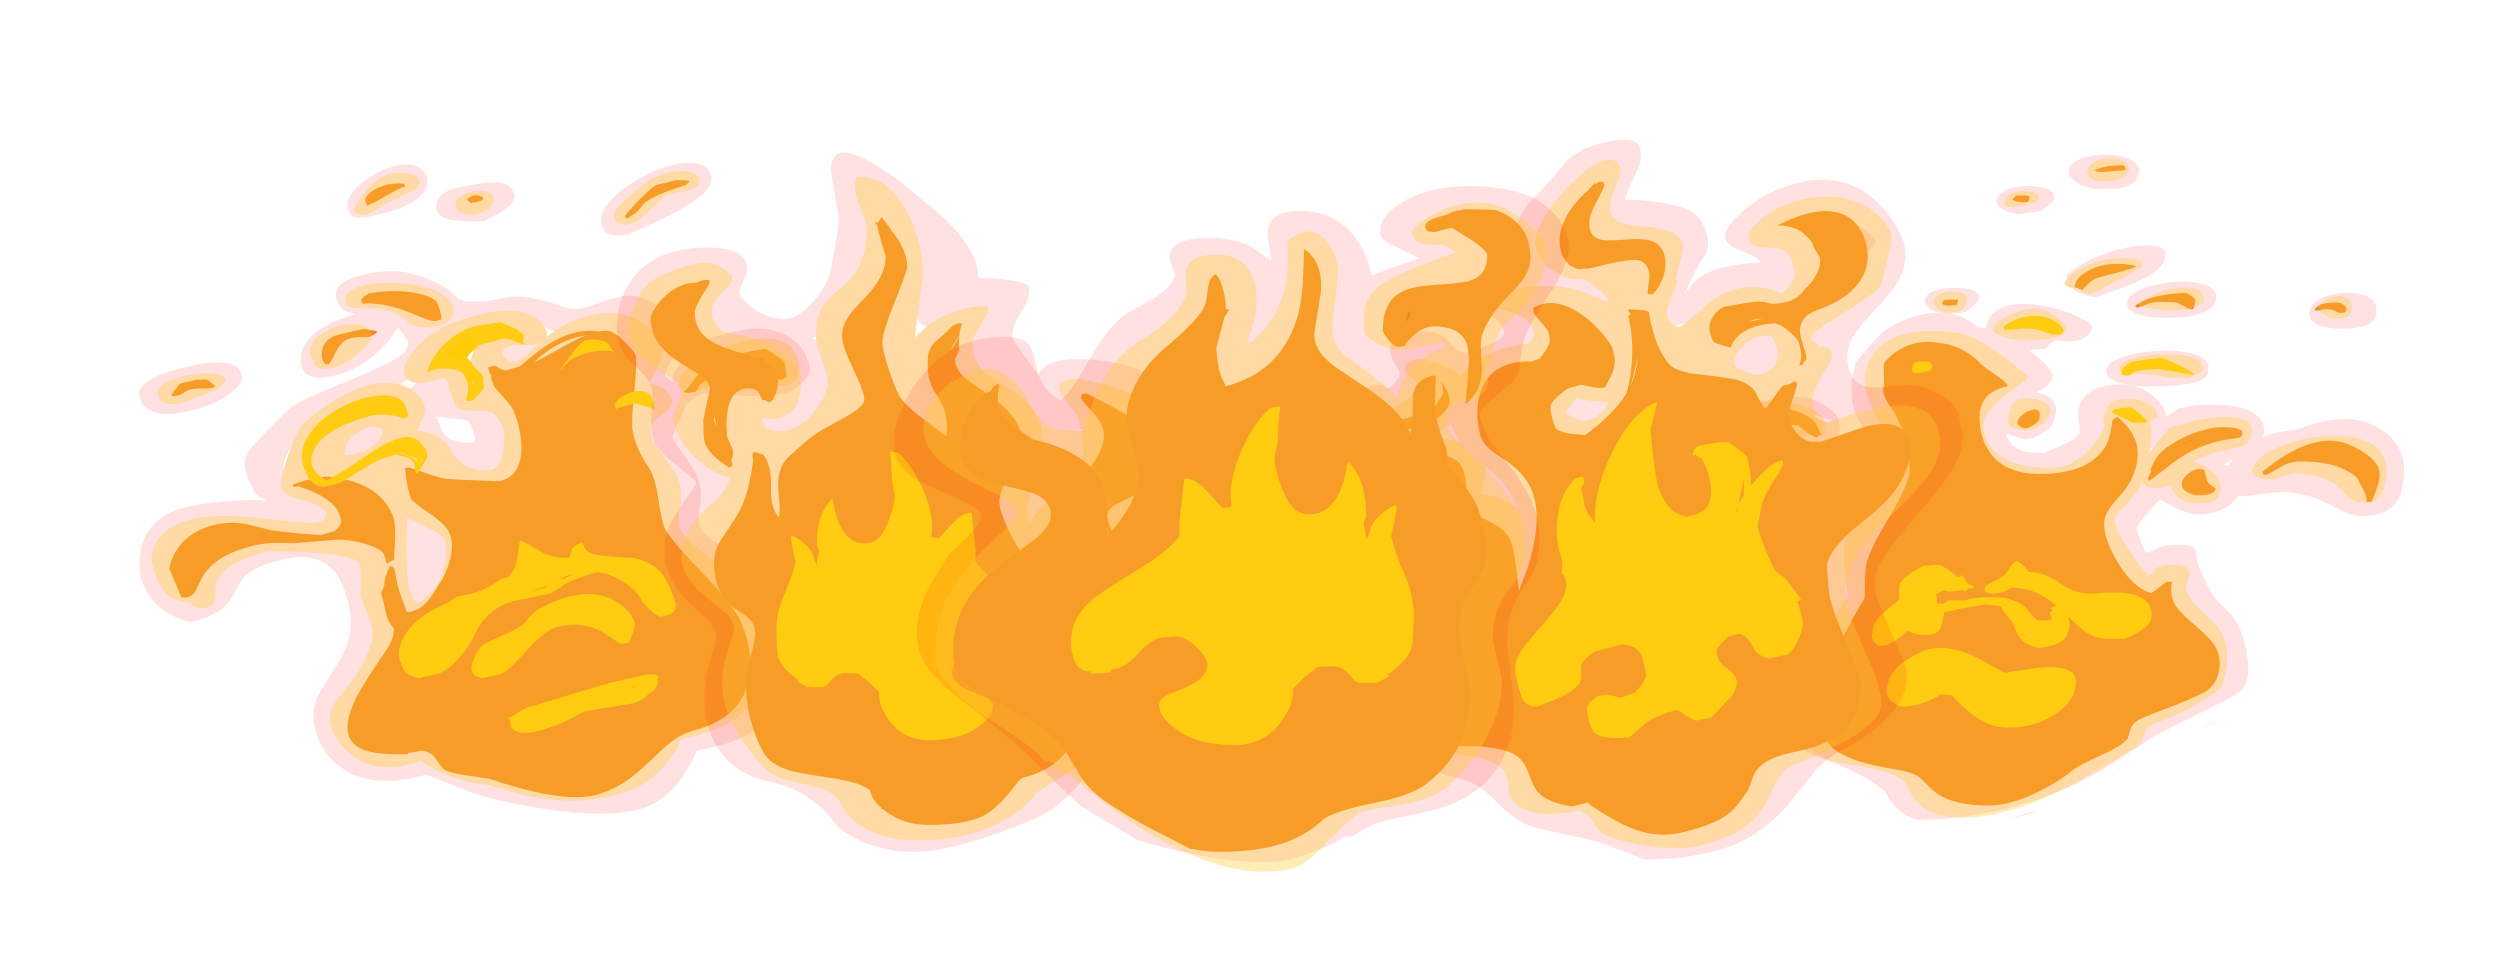 <?xml version="1.0" encoding="UTF-8" standalone="no"?>
<svg xmlns:ffdec="https://www.free-decompiler.com/flash" xmlns:xlink="http://www.w3.org/1999/xlink" ffdec:objectType="frame" height="121.6px" width="315.55px" xmlns="http://www.w3.org/2000/svg">
  <g transform="matrix(1.0, 0.0, 0.0, 1.0, 162.5, 63.4)">
    <use ffdec:characterId="1603" height="386.85" transform="matrix(0.335, -0.087, 0.087, 0.208, -161.246, -29.834)" width="257.85" xlink:href="#shape0"/>
    <use ffdec:characterId="1609" height="376.6" transform="matrix(-0.346, 0.0, -0.057, 0.223, 151.463, -43.885)" width="253.55" xlink:href="#shape1"/>
    <use ffdec:characterId="1604" height="365.45" transform="matrix(0.376, -0.09, 0.058, 0.24, -12.351, -32.889)" width="230.75" xlink:href="#shape2"/>
    <use ffdec:characterId="1605" height="354.5" transform="matrix(-0.387, 0.0, 0.0, 0.249, -8.225, -44.156)" width="197.55" xlink:href="#shape3"/>
    <use ffdec:characterId="1610" height="292.3" transform="matrix(0.455, 0.0, 0.0, 0.292, -49.633, -39.906)" width="187.15" xlink:href="#shape4"/>
    <use ffdec:characterId="1607" height="277.8" transform="matrix(0.455, 0.0, 0.0, 0.292, -42.18, -36.996)" width="160.1" xlink:href="#shape5"/>
    <use ffdec:characterId="1611" height="289.25" transform="matrix(0.455, 0.0, 0.0, 0.292, -45.952, -37.83)" width="172.55" xlink:href="#shape6"/>
  </g>
  <defs>
    <g id="shape0" transform="matrix(1.0, 0.0, 0.0, 1.0, 132.4, 364.75)">
      <path d="M110.15 -303.45 Q102.05 -298.85 81.7 -293.95 76.45 -295.4 75.1 -298.0 74.55 -299.0 74.55 -302.4 74.55 -309.2 81.45 -315.5 87.7 -321.25 96.65 -324.1 105.7 -327.0 111.85 -325.15 118.75 -323.1 118.75 -315.7 118.75 -308.3 110.15 -303.45 M17.0 -363.85 Q21.9 -361.65 21.9 -354.9 21.9 -349.55 18.05 -345.6 12.9 -340.4 2.6 -340.4 L-3.9 -340.75 Q-8.05 -341.15 -9.1 -343.75 -9.4 -344.55 -9.4 -347.75 -9.4 -352.65 -4.5 -357.35 0.05 -361.7 6.25 -363.7 12.75 -365.75 17.0 -363.85 M29.7 -343.85 Q42.15 -343.6 46.4 -340.3 49.2 -338.15 49.2 -333.25 49.2 -329.8 46.75 -327.4 43.4 -324.1 34.9 -321.9 25.85 -325.3 22.7 -328.5 20.6 -330.65 20.6 -333.75 20.6 -337.1 22.15 -339.75 24.55 -343.85 29.7 -343.85 M42.35 -252.65 Q41.35 -253.9 40.5 -256.6 L40.45 -256.75 40.75 -252.85 Q40.75 -250.75 39.45 -249.25 41.45 -250.6 43.45 -251.6 L42.35 -252.65 M51.15 -262.4 Q53.8 -259.5 61.4 -260.55 70.3 -261.8 72.95 -260.8 76.0 -259.75 78.1 -257.3 L81.05 -253.0 Q83.65 -248.6 83.65 -237.55 83.65 -230.45 82.05 -223.9 81.75 -222.7 78.05 -217.65 74.55 -212.85 74.55 -211.25 L76.55 -206.4 76.6 -207.65 Q76.9 -210.2 78.15 -211.9 79.65 -214.05 85.6 -220.65 L87.5 -222.15 91.8 -225.2 94.7 -225.55 103.15 -225.85 Q117.05 -225.85 122.6 -214.5 125.45 -208.6 125.45 -201.8 125.45 -195.7 124.2 -193.0 121.9 -188.05 114.2 -184.6 104.35 -185.5 95.55 -191.05 89.85 -194.6 89.75 -194.7 86.8 -196.3 84.3 -196.3 82.95 -196.3 77.75 -193.3 76.45 -190.05 73.6 -185.75 68.4 -177.85 68.4 -176.15 68.4 -174.5 69.85 -164.9 L71.3 -153.7 Q71.3 -143.9 68.05 -135.25 64.8 -126.6 64.8 -124.45 64.8 -119.9 67.45 -114.85 L73.25 -105.25 Q81.7 -91.15 81.7 -73.9 81.7 -65.3 79.85 -54.25 78.0 -43.2 75.2 -34.9 69.2 -17.1 61.2 -9.4 50.35 0.9 32.3 -1.95 27.65 5.7 22.85 11.3 13.65 22.1 3.9 22.1 -8.8 22.1 -28.7 7.85 -44.45 -3.5 -52.15 -13.15 L-63.2 -27.1 -64.8 -27.1 Q-85.0 -27.1 -91.8 -44.65 -95.25 -53.5 -94.7 -63.2 -94.7 -74.85 -90.05 -83.6 -87.9 -87.55 -79.75 -97.65 -72.6 -106.45 -69.45 -114.3 -64.8 -125.95 -64.8 -142.5 -64.8 -150.25 -66.45 -154.75 -70.45 -165.4 -82.55 -165.4 -90.9 -165.4 -95.55 -162.3 -98.5 -160.35 -101.65 -155.35 -105.0 -150.0 -107.4 -148.05 -111.75 -144.55 -119.4 -143.95 L-122.2 -144.6 Q-128.7 -151.1 -130.95 -159.35 -132.4 -164.65 -132.4 -173.35 -132.4 -175.3 -131.5 -179.75 -130.25 -186.1 -128.0 -191.4 -121.05 -207.65 -107.7 -207.65 -99.75 -207.65 -89.65 -204.4 -81.3 -201.75 -79.75 -200.2 L-78.45 -200.5 Q-80.95 -202.4 -81.55 -206.85 L-81.7 -213.65 Q-81.7 -219.55 -80.85 -222.85 -79.95 -226.4 -77.45 -229.55 -75.0 -232.6 -57.35 -247.15 -54.55 -249.5 -35.65 -253.35 -16.3 -257.35 -11.85 -260.45 -9.1 -262.35 -7.7 -266.75 L-8.05 -267.8 Q-8.45 -269.2 -8.45 -272.8 -8.65 -274.0 -9.75 -275.6 L-10.45 -274.6 Q-13.05 -271.0 -16.85 -267.6 -27.1 -258.5 -37.5 -258.5 -43.75 -258.5 -46.3 -262.1 -47.55 -263.95 -47.6 -266.0 -47.6 -275.75 -41.45 -282.0 -36.1 -287.35 -27.85 -288.8 L-21.8 -289.25 -24.2 -291.5 Q-26.15 -293.75 -26.15 -299.15 -26.15 -310.25 -13.05 -309.7 -8.05 -309.55 -3.25 -307.55 1.4 -305.65 2.75 -303.35 8.0 -299.3 11.65 -292.65 14.7 -287.15 15.05 -283.0 16.35 -282.6 16.95 -280.9 23.2 -277.15 30.7 -277.05 36.3 -276.75 43.05 -270.85 45.8 -268.45 51.15 -262.4 M16.25 -271.35 L15.6 -271.8 15.25 -271.3 16.25 -271.35 M4.05 -254.3 Q4.4 -253.65 7.1 -250.9 L10.55 -247.15 Q15.75 -257.5 15.4 -258.85 11.1 -259.05 8.55 -257.25 L4.05 -254.3 M1.55 -212.9 Q1.5 -214.5 0.8 -215.35 0.05 -216.35 -9.1 -221.65 -8.8 -220.0 -8.95 -216.55 -9.15 -213.05 -8.85 -211.35 -7.9 -205.25 0.0 -202.15 1.0 -203.5 1.25 -204.8 1.45 -205.75 1.45 -208.45 L1.55 -212.9 M110.95 -206.7 Q110.3 -207.65 107.05 -207.65 L109.2 -206.35 110.1 -206.3 Q110.95 -206.3 110.95 -206.7 M1.25 -184.95 L2.1 -184.9 Q3.5 -184.9 4.8 -186.05 L1.25 -184.95 M-105.75 -266.55 Q-107.55 -269.95 -107.05 -273.65 -107.05 -278.1 -103.45 -280.95 -99.05 -284.5 -90.15 -284.5 -75.6 -284.5 -70.95 -279.3 -69.05 -277.15 -69.05 -273.0 -69.05 -267.65 -75.55 -263.7 -82.0 -259.8 -90.8 -259.8 -102.2 -259.8 -105.75 -266.55 M-68.65 -213.65 Q-66.95 -217.55 -64.25 -222.55 L-62.75 -225.3 Q-64.95 -222.55 -66.5 -219.65 -68.5 -216.0 -68.65 -213.65 M-10.85 -243.05 Q-12.65 -244.15 -13.25 -246.0 L-16.85 -244.45 Q-15.1 -242.75 -13.8 -240.4 L-11.2 -242.8 -10.85 -243.05 M-33.2 -170.25 L-33.3 -170.3 -33.3 -170.25 -33.2 -170.25" fill="#ff0000" fill-opacity="0.118" fill-rule="evenodd" stroke="none"/>
      <path d="M98.7 -317.2 L106.4 -316.95 Q106.7 -316.7 108.3 -316.1 L110.25 -315.1 110.5 -314.3 108.9 -313.0 Q96.05 -312.05 92.0 -308.8 L89.3 -306.05 Q87.65 -304.4 85.3 -303.55 L84.5 -302.95 Q83.7 -302.7 83.7 -304.35 83.7 -305.25 90.35 -311.0 97.05 -316.7 98.7 -317.2 M13.25 -352.1 Q11.65 -352.2 5.7 -349.75 -0.35 -347.25 -1.7 -347.25 L-2.05 -346.85 Q-2.45 -346.8 -2.45 -348.45 -2.45 -353.05 3.0 -354.9 8.45 -356.8 13.25 -353.7 L13.25 -352.1 M37.6 -333.8 Q37.1 -333.35 35.3 -333.35 L33.2 -333.6 Q32.95 -333.75 33.05 -333.9 L32.75 -335.05 32.25 -336.25 Q34.15 -337.4 34.75 -337.45 36.5 -337.65 38.15 -335.2 37.95 -334.05 37.6 -333.8 M7.6 -283.35 Q7.6 -278.9 6.8 -274.55 L6.55 -274.1 4.95 -274.05 Q3.55 -274.05 1.45 -276.5 L-2.95 -282.15 Q-9.95 -291.15 -17.15 -293.85 L-17.55 -293.6 Q-17.95 -293.65 -17.95 -295.3 -17.95 -296.25 -17.25 -296.95 -16.4 -297.8 -14.3 -298.7 -3.95 -297.2 2.5 -291.55 7.6 -287.05 7.6 -283.35 M35.8 -238.7 L46.5 -242.8 Q50.5 -244.3 53.6 -244.85 L50.0 -245.15 Q43.4 -245.15 35.5 -240.1 L31.95 -237.4 35.8 -238.7 M26.6 -237.3 L31.2 -240.45 Q35.5 -243.4 39.1 -245.15 50.65 -250.65 58.0 -245.4 L58.3 -245.2 Q60.55 -245.0 61.95 -243.95 63.7 -242.8 65.75 -235.85 67.55 -229.6 67.55 -227.15 67.55 -224.1 60.6 -203.15 57.45 -193.75 56.05 -187.5 L55.35 -182.2 Q54.65 -173.95 56.0 -164.15 56.9 -158.25 55.05 -146.5 52.85 -132.85 52.85 -128.35 52.85 -122.25 59.15 -98.9 65.45 -75.55 65.45 -65.45 65.45 -49.15 61.0 -36.2 53.15 -13.25 33.85 -13.25 29.45 -13.25 24.15 -9.9 21.75 -8.4 14.5 -2.55 8.15 2.5 3.85 4.75 -2.5 8.1 -8.75 8.1 -16.9 8.1 -29.2 -2.65 -35.55 -8.2 -42.1 -15.6 -42.6 -16.1 -49.6 -20.95 -55.3 -24.85 -56.55 -27.65 -56.9 -28.5 -57.75 -34.5 -58.35 -38.8 -61.15 -40.8 L-65.25 -41.35 -65.95 -41.5 Q-66.3 -41.25 -66.8 -41.05 -76.1 -44.45 -80.1 -48.6 -84.0 -52.6 -84.0 -58.5 -84.0 -67.25 -75.8 -79.6 -71.5 -86.05 -58.5 -101.7 -55.0 -105.95 -53.4 -111.85 -54.2 -115.2 -54.2 -118.65 L-53.5 -124.95 Q-52.85 -130.25 -52.85 -132.8 -52.0 -134.05 -50.5 -136.95 -49.4 -141.15 -45.9 -146.45 L-45.2 -146.0 Q-44.85 -145.8 -44.85 -144.2 -44.85 -142.95 -46.05 -135.0 L-46.4 -129.25 -46.7 -119.4 -46.45 -118.95 Q-46.4 -118.5 -44.85 -118.5 -40.6 -118.5 -35.75 -124.45 L-29.6 -132.3 Q-21.0 -145.65 -21.0 -155.9 -21.0 -161.4 -25.1 -169.9 -29.25 -178.45 -29.25 -180.95 L-28.55 -188.0 Q-27.8 -193.3 -26.9 -197.1 L-27.3 -197.5 Q-27.35 -197.9 -25.7 -197.9 -25.4 -197.9 -21.25 -193.1 -16.65 -187.8 -14.3 -186.1 -13.7 -185.7 -5.25 -181.5 3.25 -177.3 3.5 -177.3 12.35 -177.3 16.1 -194.75 18.05 -203.55 18.2 -213.4 18.2 -216.45 16.65 -222.75 15.05 -229.05 15.05 -229.95 L15.1 -234.15 15.6 -236.35 Q15.35 -238.05 15.6 -240.55 L15.55 -240.95 Q15.7 -241.35 17.3 -241.35 18.55 -241.35 18.9 -240.25 L19.45 -238.9 21.25 -237.0 26.6 -237.3 M78.6 -200.0 Q80.1 -200.7 82.55 -203.65 85.4 -207.1 87.5 -208.7 95.6 -214.75 112.45 -212.1 113.0 -211.65 115.05 -207.25 117.2 -202.8 117.2 -201.95 L116.55 -197.9 Q115.85 -195.15 115.85 -193.55 115.5 -193.55 114.9 -193.15 114.15 -192.65 113.5 -192.5 112.15 -193.9 110.9 -196.65 109.75 -199.1 107.85 -200.65 107.25 -200.75 103.95 -202.95 100.75 -205.1 99.75 -205.1 88.15 -204.0 85.45 -201.85 84.75 -201.3 84.15 -200.05 83.6 -198.95 82.65 -198.45 L80.05 -198.9 Q79.35 -199.25 78.6 -200.0 M-91.45 -276.15 L-84.75 -275.85 Q-84.0 -275.35 -81.75 -274.8 -81.15 -273.95 -80.75 -272.45 L-79.9 -270.2 Q-79.6 -269.95 -79.65 -269.75 -79.7 -269.3 -81.35 -269.3 -82.6 -269.3 -84.4 -270.25 -86.25 -271.25 -88.2 -271.4 -89.95 -271.5 -91.1 -270.75 -92.35 -269.95 -93.55 -269.95 L-95.5 -270.15 -96.05 -270.9 -93.8 -273.6 -91.45 -276.15 M-33.2 -272.35 Q-36.5 -267.05 -38.05 -265.5 L-39.1 -266.15 Q-39.5 -266.65 -39.5 -268.4 -39.5 -272.0 -37.8 -275.4 -35.3 -280.45 -30.3 -280.45 L-24.65 -280.2 -21.0 -279.95 -16.9 -276.8 Q-17.4 -275.45 -20.45 -274.8 L-23.3 -275.9 Q-25.35 -276.8 -26.9 -276.8 -29.9 -276.8 -33.2 -272.35 M-62.1 -205.4 L-54.95 -204.6 Q-37.8 -194.65 -37.8 -174.15 -37.8 -169.4 -39.95 -161.8 L-43.7 -149.1 -44.7 -149.1 -45.05 -148.9 Q-45.85 -148.45 -46.7 -148.3 L-46.55 -150.2 -46.4 -150.65 -46.45 -152.25 -46.2 -153.5 Q-46.5 -156.9 -49.95 -160.85 -53.4 -164.8 -58.25 -167.6 -60.1 -168.55 -67.25 -170.4 -74.7 -172.3 -76.1 -172.95 L-82.15 -175.7 Q-85.9 -177.05 -90.65 -177.05 -103.55 -177.05 -110.85 -167.65 L-115.05 -161.2 Q-116.9 -158.25 -118.25 -158.25 L-120.0 -158.3 -121.25 -158.8 -121.25 -176.5 -119.95 -179.55 Q-118.3 -182.8 -116.15 -185.5 -109.5 -193.95 -100.25 -193.95 -93.95 -193.95 -88.1 -189.3 L-81.5 -183.2 Q-78.85 -181.2 -73.7 -178.1 -68.2 -174.8 -64.7 -173.25 L-59.55 -173.5 Q-56.75 -175.4 -56.05 -178.1 -55.75 -179.2 -55.75 -182.8 -55.75 -187.25 -58.15 -192.35 -60.7 -197.85 -65.45 -202.75 L-64.7 -203.15 -67.3 -203.3 -67.55 -204.85 -62.1 -205.4 M-45.65 -114.05 L-45.25 -114.3 -45.95 -114.35 -45.65 -114.05" fill="#f28420" fill-rule="evenodd" stroke="none"/>
      <path d="M10.0 -249.35 L11.3 -242.5 11.35 -242.4 Q12.7 -238.6 12.7 -236.75 12.7 -235.8 11.9 -234.35 L11.6 -231.35 Q10.8 -229.4 6.0 -225.45 L4.35 -225.45 Q3.95 -225.5 3.85 -226.3 L3.25 -226.45 Q4.3 -227.95 5.05 -229.85 6.55 -233.6 6.55 -237.55 6.55 -241.1 6.15 -242.1 4.95 -244.75 0.0 -247.25 -3.5 -248.2 -5.55 -246.95 -5.2 -248.35 -4.15 -250.2 -3.65 -251.45 -2.4 -253.2 L-0.5 -255.55 Q2.2 -258.8 5.7 -261.35 12.05 -265.9 18.1 -265.6 L21.8 -264.95 26.1 -264.2 Q27.45 -263.15 29.5 -259.8 L31.2 -257.75 31.2 -256.8 Q32.25 -254.9 32.25 -254.2 L32.0 -251.9 31.2 -250.75 31.2 -250.15 31.15 -250.05 31.2 -249.35 30.95 -248.55 28.4 -251.95 Q26.25 -254.5 25.2 -254.75 L15.85 -254.75 12.85 -252.5 Q10.25 -250.4 10.0 -249.35 M40.0 -229.55 L41.25 -231.15 Q41.75 -232.25 43.4 -233.7 L46.4 -237.15 Q50.55 -241.6 52.35 -242.15 L54.95 -241.85 Q58.2 -240.3 59.35 -238.4 60.1 -237.15 60.1 -235.3 L60.1 -234.85 60.6 -232.1 59.3 -233.0 Q55.65 -235.2 50.9 -235.05 45.8 -234.9 42.5 -232.0 41.15 -230.8 40.3 -229.25 L40.0 -229.55 M8.35 -236.45 L7.8 -233.8 8.4 -235.45 8.35 -236.45 M53.4 -200.1 Q53.15 -199.95 53.15 -201.6 53.15 -203.1 54.7 -204.55 55.95 -205.75 57.75 -206.55 62.65 -208.2 65.2 -206.0 67.05 -204.35 67.05 -201.6 67.05 -197.85 66.25 -194.6 L63.85 -197.45 60.6 -200.65 53.65 -200.55 53.4 -200.1 M22.8 -128.4 Q23.05 -125.95 24.6 -124.3 26.55 -122.15 38.45 -116.0 L38.7 -115.55 Q41.95 -112.8 43.85 -108.7 46.2 -103.6 46.2 -93.7 L45.95 -85.75 Q45.2 -80.8 42.1 -80.15 L38.95 -80.15 Q37.55 -81.0 36.0 -86.45 34.65 -91.05 34.65 -92.25 34.65 -98.45 30.4 -106.05 26.1 -113.65 22.55 -113.75 13.7 -113.05 10.7 -111.6 8.1 -109.75 4.55 -108.65 L-8.75 -109.7 Q-16.2 -109.7 -22.6 -102.7 -24.7 -100.45 -28.2 -94.75 -30.45 -91.25 -34.9 -86.9 -41.15 -80.7 -45.15 -80.7 L-52.1 -80.95 Q-55.2 -84.0 -55.8 -86.35 -56.0 -87.1 -56.0 -91.7 -56.0 -100.25 -49.6 -107.85 -43.0 -115.65 -31.6 -118.05 -29.95 -119.1 -27.45 -120.15 L-22.55 -119.7 Q-16.1 -119.7 -10.05 -123.6 L-7.45 -123.6 Q-3.6 -126.45 -1.3 -133.25 1.35 -141.05 1.95 -141.85 3.15 -140.65 4.7 -137.8 L7.5 -132.8 Q11.3 -126.55 16.4 -125.7 L17.95 -129.2 Q19.75 -132.15 22.8 -131.8 L22.8 -128.4 M13.1 -115.25 L15.35 -116.15 12.8 -115.95 11.25 -115.35 9.45 -114.8 11.65 -114.8 13.1 -115.25 M27.25 -75.65 L24.5 -70.6 21.75 -70.85 Q20.9 -71.95 19.15 -75.6 17.3 -79.7 15.9 -81.75 10.9 -89.35 2.2 -89.35 -2.4 -89.35 -11.8 -80.5 -21.2 -71.65 -23.6 -71.65 L-30.55 -71.9 -32.35 -74.0 Q-33.05 -75.15 -33.05 -76.9 -33.05 -79.5 -30.5 -84.0 -27.7 -88.95 -24.65 -90.4 -23.35 -91.05 -16.5 -92.7 -10.6 -94.15 -8.65 -95.8 L-5.3 -99.1 Q-3.0 -101.25 -1.05 -101.95 17.35 -108.4 25.0 -96.45 29.25 -89.85 29.25 -81.1 29.25 -79.3 27.25 -75.65 M26.9 -50.25 L28.5 -49.5 Q29.5 -48.75 29.5 -47.6 L29.0 -46.65 Q28.9 -45.05 27.8 -43.05 26.3 -40.35 24.0 -39.8 20.75 -36.75 17.3 -36.75 L8.7 -37.95 0.1 -39.2 Q-0.95 -39.2 -6.45 -37.15 -12.0 -35.15 -20.05 -35.15 -24.25 -35.15 -26.35 -37.95 -27.65 -39.7 -27.65 -41.05 L-27.2 -44.15 Q-26.9 -45.55 -27.3 -46.45 -26.2 -46.45 -23.8 -47.8 -21.2 -49.25 -19.0 -49.45 L11.8 -51.3 25.8 -50.55 26.9 -50.25 M20.2 -45.55 L20.55 -46.05 18.6 -45.65 20.2 -45.55 M-58.1 -211.55 Q-58.1 -209.7 -57.4 -207.15 -56.6 -204.15 -55.25 -202.25 -49.25 -204.3 -37.55 -210.6 -29.15 -215.1 -23.6 -215.1 -20.0 -215.1 -18.2 -210.5 L-17.15 -205.65 Q-17.15 -201.85 -18.0 -200.35 L-23.6 -192.8 Q-24.05 -193.9 -23.65 -195.7 -23.1 -198.15 -23.1 -199.1 -23.1 -201.25 -24.3 -202.95 L-28.0 -206.75 -32.1 -206.3 -34.3 -206.15 Q-37.5 -205.25 -41.55 -203.3 -50.55 -198.95 -51.45 -198.95 L-57.2 -199.2 Q-60.2 -200.95 -60.95 -205.3 -61.15 -206.5 -61.15 -211.15 -61.15 -222.15 -54.4 -230.3 -48.55 -237.3 -39.55 -240.35 -31.1 -243.15 -24.7 -241.1 -17.95 -238.9 -17.95 -232.4 L-18.2 -226.1 -18.55 -225.75 Q-19.15 -225.35 -20.3 -225.2 -22.55 -229.0 -30.05 -231.5 -47.05 -231.5 -54.15 -222.3 -58.1 -217.2 -58.1 -211.55 M-35.7 -208.15 L-36.25 -207.85 -35.7 -208.0 -35.7 -208.15 M-26.4 -206.9 L-24.2 -204.3 Q-22.1 -201.55 -22.05 -200.0 L-21.4 -201.15 -25.95 -206.95 -26.4 -206.9 M4.95 -113.4 L-1.4 -112.7 Q3.7 -112.05 4.95 -113.4" fill="#ffcc00" fill-rule="evenodd" stroke="none"/>
      <path d="M108.95 -309.7 L100.9 -310.2 Q100.25 -310.0 93.3 -304.6 86.7 -299.45 84.3 -299.45 81.55 -299.45 80.4 -302.1 79.75 -303.55 79.75 -305.0 79.75 -308.0 83.25 -311.1 L93.4 -318.65 Q100.35 -323.65 107.55 -321.65 114.2 -319.85 114.2 -315.05 114.2 -309.65 108.95 -309.7 M17.95 -356.95 Q19.0 -355.6 19.0 -354.55 19.0 -351.3 17.15 -349.8 14.95 -348.05 7.95 -346.45 5.85 -346.0 1.5 -344.0 -2.25 -342.35 -3.9 -342.35 -6.35 -342.35 -7.15 -344.35 -7.45 -345.15 -7.45 -346.75 3.7 -363.65 12.8 -360.55 16.3 -359.0 17.95 -356.95 M34.25 -326.75 Q30.3 -326.75 28.5 -329.85 27.45 -331.6 27.45 -333.25 27.45 -336.4 29.7 -338.2 31.7 -339.85 34.6 -339.85 37.5 -339.85 39.5 -338.3 41.75 -336.55 41.75 -333.75 41.75 -331.65 39.8 -329.4 37.45 -326.75 34.25 -326.75 M12.5 -280.15 Q12.5 -277.55 10.9 -274.8 8.8 -271.2 5.2 -271.2 -1.85 -271.2 -4.75 -276.55 L-6.4 -280.8 Q-7.2 -283.15 -7.8 -283.85 -12.1 -288.8 -18.75 -291.6 -21.4 -292.7 -22.15 -293.35 -23.4 -294.4 -23.4 -296.4 -23.4 -302.35 -17.8 -303.5 -12.7 -304.55 -5.45 -301.4 1.9 -298.25 6.9 -292.8 12.5 -286.65 12.5 -280.15 M8.55 -257.25 L4.05 -254.3 Q4.4 -253.65 7.1 -250.9 L10.55 -247.15 Q15.75 -257.5 15.4 -258.85 11.1 -259.05 8.55 -257.25 M23.2 -248.2 Q22.55 -247.1 22.55 -245.2 22.55 -243.05 23.9 -241.75 25.05 -240.65 26.45 -240.65 27.95 -240.65 31.05 -242.95 L37.2 -247.65 34.9 -247.15 Q33.3 -247.15 31.1 -248.45 28.95 -249.75 27.3 -249.75 L24.35 -249.65 23.85 -249.6 23.2 -248.2 M36.9 -264.85 Q40.75 -260.25 40.75 -252.85 40.75 -250.7 39.4 -249.2 48.45 -255.25 57.0 -255.25 67.7 -255.25 73.3 -245.85 77.5 -238.8 77.5 -229.9 77.5 -224.6 74.6 -219.3 L68.1 -209.5 70.15 -207.8 Q73.6 -204.25 73.6 -198.9 73.6 -195.4 71.95 -193.55 70.65 -192.1 64.8 -188.5 63.05 -187.4 62.05 -183.75 61.25 -180.85 61.25 -178.25 61.25 -176.6 62.9 -166.05 64.5 -155.45 64.5 -153.85 64.5 -146.8 61.25 -138.1 58.0 -129.35 58.0 -126.55 58.0 -121.25 60.1 -115.25 60.8 -113.15 64.65 -104.2 71.3 -88.75 71.3 -74.55 71.3 -62.45 71.0 -57.95 70.15 -45.2 66.9 -35.8 57.45 -8.35 28.4 -10.2 25.0 -4.35 20.0 0.85 10.15 11.05 -1.3 11.05 -16.9 11.05 -30.9 -0.3 -35.05 -3.65 -39.35 -8.35 L-43.35 -12.5 Q-50.8 -16.65 -56.95 -25.0 -59.0 -27.75 -63.5 -35.55 -78.65 -33.2 -85.15 -46.95 -88.85 -54.8 -88.85 -63.85 -88.85 -70.9 -86.55 -75.55 -84.9 -78.85 -80.5 -83.35 -74.5 -89.45 -72.1 -92.55 -66.75 -99.35 -62.55 -108.55 -60.75 -112.65 -60.35 -119.2 L-60.25 -130.95 Q-60.25 -134.1 -58.15 -141.9 -56.05 -149.7 -56.05 -151.9 -56.05 -157.2 -70.7 -165.05 -78.0 -169.0 -85.45 -171.9 -103.45 -171.9 -107.8 -160.85 -109.3 -155.3 -110.05 -153.25 -111.3 -149.8 -114.2 -149.8 -117.5 -149.8 -119.05 -154.75 -124.3 -157.2 -126.1 -164.1 -127.0 -167.55 -126.95 -171.9 L-126.75 -176.3 Q-126.75 -184.15 -123.35 -190.45 -118.05 -200.2 -106.4 -200.2 -98.3 -200.2 -83.8 -191.5 L-73.15 -184.9 Q-67.6 -181.55 -64.8 -180.7 L-61.55 -181.0 -59.95 -184.9 Q-61.0 -190.35 -66.6 -195.25 -71.65 -199.75 -71.65 -203.9 -71.65 -208.85 -64.25 -222.55 -57.4 -235.25 -55.4 -236.6 -31.45 -253.6 -19.35 -246.35 -15.1 -243.75 -12.85 -238.45 -11.2 -234.45 -11.2 -230.75 -11.2 -226.4 -13.9 -222.4 L-17.55 -216.8 Q-15.0 -215.35 -12.65 -212.2 -8.75 -206.9 -8.75 -202.15 -8.75 -196.25 -6.1 -191.1 -2.95 -184.9 2.1 -184.9 6.2 -184.9 9.55 -195.0 12.15 -202.75 12.15 -205.7 12.15 -211.85 10.85 -215.45 10.15 -217.45 5.1 -219.4 0.2 -221.3 -0.3 -223.25 -1.05 -226.05 -0.55 -232.4 0.0 -238.95 -0.65 -241.8 -13.65 -240.5 -13.65 -248.45 -13.65 -254.35 -6.75 -261.4 1.65 -270.0 14.1 -271.2 30.35 -272.65 36.9 -264.85 M83.0 -198.7 Q78.15 -199.05 78.15 -203.75 78.15 -208.85 85.05 -213.35 91.6 -217.7 100.2 -218.95 109.4 -220.3 115.3 -217.05 122.2 -213.3 122.2 -204.25 122.2 -199.5 121.2 -195.95 119.25 -189.15 114.2 -189.15 112.25 -189.15 105.35 -194.15 98.5 -199.2 94.7 -199.2 L83.0 -198.7 M110.1 -206.3 Q110.95 -206.3 110.95 -206.7 110.3 -207.65 107.05 -207.65 L109.2 -206.35 110.1 -206.3 M-93.4 -265.35 Q-100.55 -265.65 -100.55 -272.35 -100.55 -276.55 -96.6 -278.45 -93.15 -280.1 -87.85 -279.65 -82.9 -279.25 -79.15 -277.25 -75.2 -275.15 -75.2 -272.5 -75.2 -271.4 -76.35 -270.1 L-79.1 -267.6 -86.4 -266.45 Q-90.55 -265.5 -93.4 -265.35 M-22.75 -283.4 Q-19.0 -281.0 -19.0 -276.25 -19.0 -272.9 -25.55 -267.95 -32.0 -263.05 -36.2 -263.05 -41.45 -263.05 -42.75 -266.6 -43.05 -267.5 -43.05 -271.5 -43.05 -277.15 -39.3 -280.9 -35.95 -284.2 -31.0 -284.9 -26.2 -285.55 -22.75 -283.4 M-45.3 -213.2 Q-37.1 -211.45 -32.3 -216.45 -29.05 -219.9 -29.05 -222.45 -29.05 -223.0 -29.95 -223.8 -31.15 -224.9 -33.6 -225.85 -40.2 -224.1 -43.1 -219.5 -44.65 -217.15 -45.3 -213.2 M-27.9 -162.55 Q-32.0 -169.25 -33.3 -170.3 -42.7 -137.15 -42.7 -129.35 -42.7 -125.45 -42.4 -123.5 L-41.75 -122.5 Q-34.4 -124.25 -28.55 -136.15 -23.55 -146.35 -23.55 -153.7 -23.55 -155.5 -27.9 -162.55" fill="#ffcc33" fill-opacity="0.353" fill-rule="evenodd" stroke="none"/>
    </g>
    <g id="shape1" transform="matrix(1.0, 0.0, 0.0, 1.0, 132.0, 362.25)">
      <path d="M83.0 -312.45 Q83.0 -314.4 86.45 -318.05 90.0 -321.85 94.05 -324.05 98.75 -326.6 101.65 -325.45 105.1 -324.05 105.1 -317.35 105.1 -313.3 103.35 -311.0 99.85 -306.45 89.5 -305.0 L86.6 -305.65 Q84.95 -307.75 83.9 -309.9 83.0 -311.7 83.0 -312.45 M15.75 -346.95 Q11.45 -342.7 5.0 -342.7 L-1.6 -343.35 Q-5.4 -345.25 -6.25 -347.65 L-6.5 -351.65 Q-6.5 -356.4 -2.45 -359.3 1.1 -361.9 6.4 -362.2 11.6 -362.45 15.25 -360.3 19.3 -357.95 19.3 -353.75 19.3 -350.45 15.75 -346.95 M39.45 -342.65 Q42.7 -340.5 42.7 -336.85 42.7 -331.0 33.6 -328.4 L25.5 -330.35 Q23.85 -332.45 22.8 -334.6 21.9 -336.4 21.9 -337.15 21.9 -340.55 25.15 -342.6 28.1 -344.5 32.3 -344.5 36.55 -344.5 39.45 -342.65 M8.2 -297.3 Q10.2 -294.7 10.2 -293.8 L9.9 -291.6 10.2 -289.4 Q10.2 -288.75 9.5 -288.05 8.65 -287.3 7.1 -286.75 3.35 -282.35 -2.6 -281.6 -14.65 -288.75 -18.7 -292.5 -24.05 -297.55 -24.05 -303.7 -24.05 -306.85 -22.8 -308.55 -21.05 -310.85 -16.9 -310.85 -6.75 -310.85 2.6 -303.05 5.85 -300.3 8.2 -297.3 M49.85 -286.8 Q56.05 -286.8 58.35 -284.2 59.6 -282.8 59.6 -280.3 59.6 -277.85 57.25 -275.3 55.55 -273.45 53.1 -272.7 L56.0 -272.5 Q64.8 -271.15 71.65 -262.4 73.0 -260.3 76.05 -252.8 79.1 -245.25 79.1 -243.9 79.1 -223.45 71.8 -210.35 67.45 -202.55 66.8 -200.9 64.5 -195.25 64.5 -188.0 64.5 -182.95 70.35 -165.1 76.2 -147.2 76.2 -143.15 76.2 -135.0 71.65 -124.6 67.1 -114.2 67.1 -108.55 67.1 -106.45 68.75 -101.3 L72.45 -90.35 Q77.8 -73.6 77.8 -60.9 77.8 -52.25 72.15 -40.2 65.3 -25.65 55.4 -20.95 46.5 -16.75 38.4 -10.7 31.25 -5.35 28.1 -1.3 25.15 4.95 21.25 9.1 18.1 12.45 14.0 14.35 -16.3 13.85 -40.75 -6.3 -47.15 -11.5 -53.7 -19.7 L-63.7 -31.85 Q-69.65 -37.95 -77.85 -44.9 L-88.1 -54.05 Q-90.8 -56.85 -92.55 -59.75 L-93.35 -64.45 Q-93.1 -73.45 -88.95 -85.75 -84.55 -98.8 -79.75 -104.0 -75.15 -108.9 -71.9 -114.7 L-67.1 -124.45 Q-65.2 -128.45 -64.0 -132.55 L-62.55 -137.75 Q-61.9 -139.8 -60.7 -140.55 -59.4 -141.35 -56.35 -141.35 -51.0 -141.35 -48.5 -139.7 -46.35 -137.6 -44.65 -136.8 -44.05 -137.4 -41.4 -143.8 -38.8 -150.2 -38.8 -150.95 -38.8 -154.05 -44.65 -167.05 L-51.75 -161.95 Q-57.0 -158.6 -59.6 -158.6 -69.35 -158.6 -72.6 -168.05 L-72.9 -169.1 -73.9 -169.0 Q-76.15 -168.9 -80.95 -170.05 -86.0 -171.25 -88.2 -171.25 -97.05 -171.25 -106.7 -164.4 L-113.5 -159.75 Q-117.1 -157.6 -120.05 -157.6 -129.1 -157.6 -131.35 -166.1 -132.45 -170.35 -131.75 -174.85 -131.75 -184.75 -128.45 -193.0 -124.0 -204.15 -114.2 -209.95 -106.3 -214.6 -96.9 -211.25 -94.0 -210.2 -90.95 -208.4 L-88.2 -206.7 Q-81.55 -205.25 -79.55 -204.3 -78.25 -203.65 -76.4 -202.0 L-76.5 -203.45 Q-76.5 -209.65 -72.6 -214.15 -67.05 -220.65 -55.05 -220.65 -45.95 -220.65 -42.8 -218.1 -41.9 -217.35 -40.9 -215.85 -39.9 -214.4 -39.15 -213.85 -38.4 -218.65 -33.45 -224.6 -27.15 -232.2 -19.5 -232.2 -10.75 -232.2 -7.8 -225.55 -6.5 -222.65 -6.5 -217.75 -6.5 -216.1 -7.8 -211.15 -9.1 -206.15 -9.1 -204.55 -9.1 -201.9 -4.55 -198.25 L1.95 -193.35 7.8 -193.7 Q13.95 -195.6 16.6 -201.9 L17.5 -204.45 Q14.6 -202.7 10.2 -201.15 L7.3 -201.8 Q2.65 -205.7 1.7 -208.7 1.3 -209.85 1.3 -214.95 1.3 -220.8 4.7 -224.4 7.1 -226.9 10.35 -227.5 L7.8 -230.35 Q5.85 -232.9 5.85 -235.45 5.85 -240.55 16.95 -251.55 L17.1 -251.7 16.7 -251.7 11.2 -252.35 Q9.75 -256.55 7.7 -256.95 L3.9 -256.55 Q-1.5 -256.55 -3.2 -260.3 -4.1 -262.15 -3.9 -264.35 -3.9 -266.55 2.15 -270.5 8.45 -274.55 15.5 -276.55 23.8 -278.9 28.85 -276.75 34.9 -274.15 34.9 -265.35 L34.85 -263.9 38.15 -264.7 Q43.25 -270.75 49.25 -272.25 L46.6 -272.5 43.7 -273.15 Q42.05 -275.25 41.0 -277.4 40.1 -279.2 40.1 -279.95 40.1 -283.3 42.15 -284.9 44.45 -286.8 49.85 -286.8 M79.2 -209.4 Q80.05 -212.85 81.7 -215.45 83.5 -217.9 86.6 -220.45 91.7 -224.7 96.0 -224.9 105.1 -225.45 111.65 -221.15 L113.85 -219.95 Q116.95 -217.9 118.3 -214.55 121.55 -209.9 121.55 -205.05 121.55 -202.65 120.65 -200.0 119.8 -197.4 118.3 -195.3 116.65 -192.9 107.95 -191.15 101.4 -189.8 98.6 -189.8 86.5 -189.8 81.4 -196.0 78.45 -199.55 78.45 -203.75 78.45 -206.5 79.2 -209.4 M-85.5 -281.45 Q-81.7 -278.7 -81.7 -274.45 -81.7 -270.3 -84.0 -267.6 -87.4 -263.7 -95.35 -263.7 -103.3 -263.7 -105.5 -267.75 -106.6 -269.8 -106.1 -272.15 -106.1 -278.1 -102.3 -281.3 -98.95 -284.15 -93.9 -284.1 -89.05 -284.05 -85.5 -281.45 M-17.8 -272.8 Q-22.0 -269.9 -30.55 -269.9 -40.75 -269.9 -44.65 -274.45 -46.65 -276.7 -46.6 -279.3 -46.6 -285.45 -41.55 -288.35 -37.15 -290.9 -30.45 -290.3 -24.05 -289.75 -19.35 -286.7 -14.3 -283.45 -14.3 -279.15 -14.3 -275.25 -17.8 -272.8 M-18.8 -248.2 Q-13.0 -245.2 -13.0 -240.95 -13.0 -236.2 -18.2 -233.5 -22.95 -231.05 -30.35 -231.05 -45.4 -231.05 -49.25 -235.3 -50.45 -236.65 -50.45 -238.4 L-50.2 -240.15 Q-50.2 -246.0 -44.4 -248.95 -39.3 -251.55 -31.6 -251.25 -24.2 -250.95 -18.8 -248.2 M-51.5 -201.15 L-47.6 -197.6 -48.9 -199.15 Q-50.3 -200.7 -51.8 -201.5 L-51.5 -201.15 M-37.3 -195.95 L-36.45 -193.5 -36.35 -196.1 -37.3 -195.95 M-66.65 -185.95 L-64.8 -186.85 -67.55 -189.85 Q-66.9 -187.95 -66.65 -185.95 M-28.7 8.85 Q-24.3 11.5 -19.6 13.55 -23.3 12.35 -26.95 10.7 L-28.7 8.85 M-56.2 -15.3 L-51.55 -10.3 Q-54.35 -12.75 -55.8 -14.75 L-56.2 -15.3 M-82.85 -39.2 L-81.85 -38.0 Q-84.95 -40.0 -87.25 -43.05 L-82.85 -39.2" fill="#ff0000" fill-opacity="0.118" fill-rule="evenodd" stroke="none"/>
      <path d="M97.65 -319.3 L99.35 -319.25 102.2 -318.8 103.0 -318.0 Q101.4 -316.45 98.7 -315.1 L94.5 -312.9 93.45 -312.9 Q93.15 -312.9 93.15 -314.45 93.15 -315.15 95.05 -317.0 L97.65 -319.3 M6.55 -355.25 Q8.65 -354.5 9.7 -353.7 9.7 -353.35 9.35 -353.05 8.7 -352.4 7.05 -352.4 L-1.4 -353.45 -1.1 -354.95 Q-0.7 -355.95 0.0 -356.3 5.6 -356.05 6.55 -355.25 M36.55 -338.15 L37.1 -337.05 Q36.4 -335.5 32.8 -335.2 L31.4 -335.45 Q30.95 -335.65 30.95 -337.3 30.95 -338.95 32.3 -339.1 L36.2 -339.15 Q36.2 -338.85 36.55 -338.15 M48.15 -277.05 L48.0 -277.3 47.75 -276.9 Q47.5 -276.85 47.5 -278.5 47.5 -281.1 47.75 -280.2 L49.15 -280.25 52.6 -279.95 53.15 -278.35 Q52.8 -277.55 52.45 -277.25 51.9 -276.8 50.25 -276.8 L48.15 -277.05 M63.7 -252.45 Q65.95 -250.3 67.45 -247.15 68.6 -244.8 68.6 -243.85 68.6 -242.5 67.3 -235.75 L66.9 -233.6 66.8 -232.95 66.75 -232.7 66.55 -229.35 Q65.55 -224.0 60.3 -216.4 L59.95 -215.7 58.15 -211.75 53.15 -201.6 Q52.5 -200.2 50.75 -191.25 49.05 -182.5 49.05 -181.1 49.05 -171.8 52.75 -155.6 56.4 -139.4 56.4 -130.95 56.4 -127.5 54.9 -118.0 L53.8 -111.1 Q55.4 -104.85 58.3 -88.6 61.4 -71.15 61.4 -68.6 61.4 -57.25 59.2 -45.9 56.25 -30.6 50.5 -25.3 43.6 -18.9 31.95 -15.75 L23.85 -13.5 Q19.75 -12.15 17.55 -10.2 L13.75 -5.75 Q11.05 -2.25 8.9 -0.35 1.6 6.15 -10.75 6.15 -18.9 6.15 -27.95 -1.95 -34.2 -7.5 -37.5 -12.95 -39.75 -16.75 -47.0 -22.2 -53.5 -27.1 -55.25 -31.85 L-55.3 -36.65 Q-55.35 -40.3 -57.85 -42.65 -58.9 -43.6 -62.65 -46.15 L-68.6 -50.1 Q-77.2 -55.85 -79.55 -58.85 -82.25 -62.25 -82.25 -68.35 -82.25 -77.2 -78.3 -84.3 -75.8 -88.8 -69.6 -95.4 -63.15 -102.3 -60.9 -105.95 -56.9 -112.55 -56.8 -120.45 L-54.95 -120.45 -54.5 -119.9 -54.45 -119.95 Q-53.6 -119.05 -52.4 -116.95 -51.3 -115.1 -50.1 -114.05 -42.35 -117.65 -34.1 -133.4 -26.35 -148.2 -26.35 -156.45 -26.35 -161.35 -29.6 -168.9 -32.9 -176.45 -32.9 -185.3 -32.9 -193.55 -30.45 -200.0 -27.75 -207.05 -21.5 -213.8 -20.25 -213.15 -19.95 -211.15 -20.25 -209.85 -20.25 -206.25 L-20.45 -204.45 -20.35 -203.4 Q-20.7 -197.95 -18.45 -192.7 -13.6 -181.5 1.4 -181.5 16.5 -181.5 24.3 -198.4 26.85 -204.0 28.25 -210.7 29.25 -215.45 29.25 -217.7 29.25 -225.65 25.85 -228.5 23.5 -230.55 21.4 -231.2 21.95 -232.85 24.75 -235.55 L31.5 -241.85 33.05 -243.5 Q35.6 -247.0 39.1 -250.0 44.6 -254.75 49.65 -255.45 57.95 -258.05 63.7 -252.45 M6.25 -287.3 Q6.15 -287.45 6.0 -287.15 4.3 -286.35 3.25 -285.6 2.95 -285.95 1.5 -289.2 0.35 -291.75 -1.4 -292.55 -11.2 -296.75 -13.75 -298.45 L-14.3 -299.25 Q-3.75 -302.45 2.15 -297.1 6.3 -293.35 6.3 -289.0 L6.25 -287.3 M13.25 -208.4 Q12.15 -207.35 11.25 -207.35 8.9 -207.35 6.8 -211.8 6.8 -219.4 10.7 -217.65 12.2 -216.95 13.35 -215.1 14.55 -213.1 14.55 -211.15 14.55 -209.65 13.25 -208.4 M87.45 -209.05 Q88.1 -210.85 90.35 -213.0 93.7 -216.15 98.7 -218.25 110.95 -218.35 113.6 -214.85 114.4 -213.85 114.7 -211.8 115.05 -209.7 115.6 -208.95 L115.35 -207.35 114.85 -206.8 115.1 -203.3 114.75 -203.0 114.05 -202.5 Q112.15 -202.8 109.2 -205.3 107.8 -206.5 104.85 -209.45 L94.5 -209.2 Q93.75 -208.75 90.55 -205.2 88.0 -202.4 85.8 -202.25 86.35 -203.6 84.75 -203.3 L86.55 -207.2 87.45 -209.05 M57.2 -183.15 L57.1 -182.8 56.95 -182.7 57.2 -183.15 M-94.35 -272.75 Q-95.0 -272.9 -95.0 -274.55 -95.0 -275.8 -93.5 -277.25 -91.5 -279.2 -88.3 -278.35 L-85.8 -277.85 Q-85.05 -277.4 -84.3 -276.4 L-83.45 -274.8 -83.45 -274.05 -85.2 -274.1 Q-86.65 -274.8 -87.9 -274.8 -89.5 -274.8 -90.8 -273.85 L-92.5 -272.7 -94.35 -272.75 M-18.5 -275.6 Q-20.25 -276.4 -22.15 -277.85 -23.9 -278.9 -26.9 -278.9 L-31.85 -278.6 Q-33.7 -278.05 -35.55 -276.35 -37.25 -274.85 -38.85 -274.55 L-39.15 -275.45 -39.2 -277.7 Q-39.2 -279.6 -38.65 -280.55 -37.85 -282.0 -34.9 -284.0 -22.25 -283.35 -17.7 -276.8 -17.7 -276.15 -18.5 -275.6 M-68.2 -202.2 Q-68.6 -202.5 -68.6 -204.2 -68.6 -207.45 -62.9 -207.9 -57.55 -208.35 -54.2 -206.3 -50.2 -204.65 -47.5 -202.1 -45.4 -200.35 -43.65 -198.1 L-43.05 -197.3 Q-40.0 -194.05 -39.25 -189.25 -38.6 -186.7 -38.55 -184.0 -38.55 -183.3 -38.85 -182.8 L-38.3 -178.85 -38.95 -177.55 Q-40.2 -178.9 -43.05 -183.4 -46.1 -188.15 -48.25 -190.75 -55.85 -200.0 -66.8 -201.7 L-68.2 -202.2 M-53.2 -182.5 Q-51.15 -179.9 -51.15 -176.9 -51.15 -173.7 -53.7 -171.4 -56.0 -169.4 -58.5 -169.4 -64.05 -169.4 -64.05 -173.25 L-62.3 -174.9 Q-60.4 -176.45 -59.85 -178.6 L-58.1 -183.75 Q-55.5 -185.35 -53.2 -182.5 M-80.7 -180.7 Q-81.9 -181.15 -85.45 -185.25 -88.35 -188.6 -92.75 -188.6 -102.45 -188.6 -109.45 -183.85 -114.4 -180.5 -115.6 -177.3 L-118.2 -172.05 Q-120.05 -168.2 -120.2 -165.75 L-122.05 -165.5 Q-122.85 -171.75 -122.85 -177.15 -122.85 -182.65 -120.6 -186.7 -117.75 -191.85 -110.25 -197.1 -95.0 -207.75 -79.65 -182.95 L-79.7 -181.45 -79.9 -181.5 -80.7 -180.7" fill="#f28420" fill-rule="evenodd" stroke="none"/>
      <path d="M10.2 -260.4 L7.05 -260.5 Q6.3 -260.6 6.3 -262.2 6.3 -263.85 8.3 -266.15 10.45 -268.65 13.45 -269.95 21.55 -273.4 28.45 -265.25 28.45 -264.3 27.95 -263.0 L24.7 -263.25 20.45 -263.9 Q17.15 -263.9 13.7 -262.25 L10.2 -260.4 M57.75 -244.25 L58.0 -242.4 Q58.0 -240.8 57.65 -240.05 L56.95 -238.7 55.35 -238.35 Q51.95 -239.65 51.55 -239.9 50.75 -240.4 50.75 -241.5 50.75 -243.55 51.65 -244.4 53.2 -245.85 57.45 -244.75 L57.75 -244.25 M35.4 -129.5 Q42.05 -123.2 42.3 -119.0 42.35 -117.7 41.85 -115.05 41.3 -112.2 41.3 -110.25 41.3 -110.0 44.65 -104.55 48.0 -99.15 48.0 -95.25 L47.75 -89.8 Q47.05 -86.45 44.1 -84.25 L41.6 -84.5 Q37.4 -87.75 35.5 -92.4 L35.3 -93.0 35.15 -92.9 Q31.65 -90.4 28.7 -90.4 25.25 -90.4 24.05 -92.25 23.2 -93.55 23.3 -96.65 L23.4 -102.15 23.3 -103.25 17.7 -105.3 9.55 -107.55 3.8 -106.8 3.0 -106.2 3.0 -105.9 Q3.0 -105.0 -2.75 -96.85 L-3.8 -94.1 Q-7.15 -85.1 -14.3 -82.95 -21.25 -84.3 -23.05 -88.6 -23.6 -89.95 -23.6 -94.5 -23.6 -97.35 -22.05 -100.85 -27.3 -94.55 -29.25 -92.75 -34.15 -88.2 -38.95 -88.2 L-44.85 -88.3 Q-48.05 -90.15 -50.35 -93.35 -52.6 -96.5 -52.6 -98.8 -52.6 -105.3 -49.2 -109.4 -43.9 -115.85 -31.6 -114.05 -26.3 -113.3 -22.2 -115.2 -19.7 -116.35 -15.8 -119.8 -11.8 -123.35 -9.35 -124.55 -6.75 -125.8 -3.65 -126.05 L-2.05 -128.35 Q0.15 -131.25 1.95 -132.3 3.0 -131.0 3.8 -128.25 L4.7 -124.95 Q5.45 -123.1 8.4 -120.6 11.0 -118.45 11.0 -117.2 11.0 -115.2 9.7 -114.35 8.85 -113.75 7.6 -113.75 3.95 -113.75 1.3 -117.15 -5.0 -116.9 -10.75 -112.65 -13.55 -110.55 -17.05 -106.7 -15.1 -106.2 -14.8 -105.5 L-16.0 -104.5 -15.05 -103.0 -16.55 -99.3 -15.85 -98.7 -11.25 -98.7 Q-9.95 -99.85 -5.6 -106.15 -0.3 -111.8 7.6 -111.8 14.25 -111.8 16.85 -109.95 L23.1 -109.95 24.5 -107.95 26.9 -108.15 27.8 -112.35 28.25 -113.35 25.4 -116.0 25.2 -115.35 23.1 -114.8 20.35 -115.55 Q18.9 -115.8 17.55 -115.1 L17.05 -116.65 15.4 -116.85 14.8 -117.7 17.8 -119.5 Q19.2 -123.0 20.45 -124.15 L21.75 -122.9 22.6 -123.85 Q26.45 -128.25 29.75 -130.05 L31.6 -130.0 35.4 -129.5 M2.4 -107.65 L3.7 -108.1 1.75 -107.75 2.4 -107.65 M13.25 -56.4 Q8.85 -50.85 4.75 -46.45 -3.25 -37.9 -10.2 -37.9 -20.1 -37.9 -26.2 -45.1 -31.35 -51.25 -31.35 -58.65 -31.35 -64.35 -30.25 -66.75 -27.9 -72.15 -20.05 -72.15 -16.6 -72.15 -10.65 -70.55 L-4.3 -69.0 Q-3.8 -69.0 -0.25 -71.85 L7.5 -77.7 Q19.3 -85.55 26.6 -81.9 37.4 -74.05 37.4 -63.9 37.4 -58.75 36.6 -56.5 35.25 -52.8 30.8 -49.85 26.2 -49.85 22.35 -52.1 19.35 -53.85 17.15 -56.7 L13.25 -56.4 M-19.0 -238.7 L-18.95 -237.75 Q-19.1 -237.3 -20.7 -237.3 -22.1 -237.3 -22.6 -237.85 L-23.4 -239.05 Q-24.95 -240.8 -32.65 -240.8 L-38.95 -239.25 -45.65 -237.3 Q-44.75 -239.25 -40.0 -242.5 -36.0 -245.2 -31.85 -247.25 L-26.75 -246.4 -22.05 -245.0 Q-20.55 -244.25 -19.45 -242.3 -18.25 -240.15 -19.0 -238.7 M-22.05 -218.9 Q-20.05 -218.25 -19.25 -217.45 L-19.0 -216.3 -27.65 -210.5 -32.25 -210.5 -32.65 -211.7 -28.8 -216.25 -25.7 -219.15 -22.05 -218.9 M-9.0 -88.4 Q-7.95 -89.3 -7.15 -90.55 L-6.8 -91.3 -9.0 -88.4" fill="#ffcc00" fill-rule="evenodd" stroke="none"/>
      <path d="M96.0 -309.85 L90.8 -310.85 90.65 -311.7 Q90.5 -312.35 90.5 -314.25 90.5 -316.35 94.15 -318.35 97.9 -320.4 101.85 -320.25 L102.3 -319.4 Q102.7 -318.75 102.7 -316.85 102.7 -315.1 101.2 -312.95 99.2 -310.1 96.0 -309.85 M11.2 -349.75 Q9.45 -347.1 6.5 -347.1 0.95 -347.1 -1.25 -349.55 -2.6 -351.05 -2.6 -353.25 -2.6 -356.35 -0.25 -358.3 1.9 -360.05 4.95 -360.15 8.05 -360.25 10.15 -358.55 12.5 -356.65 12.5 -353.25 12.5 -351.7 11.2 -349.75 M38.1 -340.25 Q40.05 -338.75 39.8 -336.2 L39.15 -333.25 38.9 -332.9 36.2 -332.6 Q35.3 -332.6 32.2 -333.7 28.35 -335.05 27.45 -336.5 27.35 -338.85 29.3 -340.3 31.15 -341.6 33.75 -341.6 36.4 -341.6 38.1 -340.25 M56.35 -280.3 Q56.35 -277.75 54.35 -275.4 52.2 -272.8 49.2 -272.8 45.65 -272.8 44.65 -275.4 44.35 -276.2 44.35 -278.35 44.35 -284.85 50.35 -284.8 52.7 -284.75 54.5 -283.5 56.35 -282.2 56.35 -280.3 M70.4 -255.6 Q74.55 -250.1 74.55 -239.65 74.55 -233.0 71.55 -225.1 70.05 -221.15 65.0 -210.85 60.35 -201.5 58.4 -195.55 55.4 -186.5 55.4 -177.9 55.4 -171.7 57.05 -167.25 58.0 -164.8 60.75 -160.5 63.35 -156.4 64.45 -153.3 66.1 -148.35 66.1 -141.35 66.1 -136.5 63.2 -124.5 60.25 -113.3 60.25 -112.75 60.25 -109.45 63.55 -100.85 L67.4 -90.8 Q69.05 -84.15 69.05 -70.35 69.05 -51.75 68.45 -47.75 66.75 -36.05 58.95 -25.5 56.0 -21.45 50.55 -19.15 47.45 -17.8 40.1 -16.05 33.05 -14.3 29.65 -12.75 24.25 -10.25 21.25 -5.85 18.5 0.65 15.0 4.95 8.3 13.15 -2.6 13.15 -13.25 13.15 -25.85 5.1 -33.45 0.25 -38.8 -5.2 L-58.95 -26.45 Q-60.4 -28.05 -60.75 -31.35 L-61.25 -37.2 Q-61.35 -38.55 -65.95 -41.75 -71.85 -45.8 -73.25 -47.25 -83.0 -57.25 -84.05 -59.45 -84.8 -60.95 -84.8 -63.1 L-84.65 -68.7 Q-84.65 -88.35 -72.95 -100.9 -69.5 -104.6 -66.45 -109.05 -63.25 -113.75 -62.55 -116.35 -61.9 -117.7 -62.6 -124.2 -62.2 -130.0 -55.7 -130.0 -50.8 -130.0 -49.3 -127.4 -48.55 -124.45 -47.9 -123.8 -44.2 -128.0 -37.65 -139.15 -30.05 -152.0 -30.05 -156.3 -30.05 -158.4 -32.6 -164.0 -35.4 -170.15 -35.9 -172.9 L-36.35 -177.2 Q-38.2 -173.55 -42.05 -173.55 -45.1 -173.55 -47.15 -175.8 -47.7 -174.05 -48.55 -172.25 -52.2 -164.75 -59.6 -164.75 -63.25 -164.75 -64.8 -166.4 -66.1 -167.85 -66.1 -170.75 -66.1 -175.55 -63.0 -180.3 -60.2 -184.65 -56.2 -186.95 -54.65 -187.9 -53.25 -188.25 -55.45 -190.85 -57.95 -192.3 -60.15 -193.55 -69.7 -197.25 -71.15 -198.7 -71.55 -199.95 -71.95 -201.1 -71.95 -203.6 -71.95 -215.75 -57.15 -213.3 -52.2 -212.5 -46.7 -210.2 -42.05 -208.25 -41.4 -207.35 L-37.7 -197.05 -36.45 -193.5 Q-36.2 -200.65 -35.3 -205.05 -34.6 -208.5 -33.5 -211.15 L-34.75 -212.05 Q-35.9 -213.0 -35.9 -213.85 -35.9 -217.15 -32.95 -220.1 -30.2 -222.8 -26.4 -223.9 L-19.85 -223.65 Q-16.9 -222.1 -16.9 -217.75 L-16.9 -216.9 Q-16.45 -215.85 -16.45 -214.45 -16.45 -212.8 -17.05 -210.7 L-17.7 -208.8 Q-17.7 -203.25 -14.45 -195.7 -9.85 -184.9 -1.95 -184.9 15.05 -184.9 22.6 -197.9 26.4 -204.5 26.8 -211.55 26.8 -218.15 20.8 -227.05 L16.65 -232.8 Q14.75 -235.45 14.75 -236.4 35.55 -259.65 45.3 -261.45 63.45 -264.85 70.4 -255.6 M0.0 -283.55 Q-0.95 -283.55 -8.75 -291.0 -16.4 -298.35 -16.4 -298.8 -16.4 -301.55 -14.3 -302.7 -12.45 -303.7 -8.45 -303.7 -0.45 -303.7 5.3 -298.2 10.2 -293.55 10.2 -289.4 10.2 -288.75 9.5 -288.05 8.35 -287.0 5.85 -286.45 5.25 -286.35 3.45 -284.9 1.85 -283.55 0.0 -283.55 M10.55 -270.95 Q16.5 -276.5 21.9 -274.45 25.7 -273.35 29.0 -270.05 32.3 -266.7 32.3 -264.05 32.3 -261.75 28.45 -259.5 24.45 -257.2 19.95 -257.2 5.35 -257.2 5.35 -263.05 5.35 -266.15 10.55 -270.95 M16.0 -223.65 Q18.35 -222.35 18.35 -219.35 18.35 -212.9 18.05 -211.55 16.8 -206.35 11.5 -206.35 6.75 -206.35 4.6 -210.95 3.55 -213.25 3.4 -215.8 3.4 -219.0 5.75 -221.4 7.85 -223.5 10.9 -224.15 13.9 -224.8 16.0 -223.65 M97.4 -212.8 L97.4 -213.0 97.0 -212.85 97.4 -212.8 M84.0 -206.5 Q84.0 -212.75 89.55 -217.3 94.6 -221.5 101.7 -222.35 109.0 -223.2 113.85 -219.95 119.4 -216.25 119.4 -208.45 119.4 -204.85 118.25 -202.15 116.7 -198.55 113.55 -198.55 109.85 -198.55 109.25 -199.6 108.3 -201.25 104.65 -202.45 L96.25 -202.6 84.3 -203.1 84.15 -203.95 Q84.0 -204.6 84.0 -206.5 M111.15 -210.6 L110.15 -211.8 109.0 -210.85 111.15 -210.6 M-87.25 -271.9 Q-90.05 -269.25 -92.1 -269.25 L-94.7 -269.7 -96.35 -270.85 -97.0 -274.75 Q-95.25 -283.5 -89.85 -282.05 -87.75 -281.5 -86.2 -279.5 -84.65 -277.5 -84.65 -275.25 -84.65 -274.3 -87.25 -271.9 M-24.35 -275.0 Q-28.2 -274.1 -31.0 -274.1 L-37.5 -274.45 -40.95 -277.1 Q-42.05 -278.05 -42.05 -279.0 -42.05 -283.35 -39.2 -285.45 -36.6 -287.4 -32.45 -286.95 -28.4 -286.55 -24.6 -284.05 -20.5 -281.4 -18.35 -277.35 -20.05 -276.0 -24.35 -275.0 M-47.15 -238.5 Q-48.25 -239.55 -48.25 -240.3 -48.25 -244.8 -43.5 -247.25 -39.3 -249.4 -32.95 -249.3 -26.9 -249.25 -22.45 -247.2 -17.7 -245.0 -17.7 -241.6 -17.7 -239.6 -18.85 -238.95 -19.7 -238.5 -22.35 -238.35 -31.25 -238.0 -37.5 -235.95 L-44.0 -235.95 -47.15 -238.5 M-51.5 -201.15 L-47.6 -197.6 -48.9 -199.15 Q-50.3 -200.7 -51.8 -201.5 L-51.5 -201.15 M-77.8 -179.65 Q-79.85 -178.4 -84.3 -178.4 L-91.15 -182.0 Q-103.2 -181.1 -109.45 -173.1 -113.15 -168.3 -113.75 -167.75 -116.3 -165.4 -120.05 -165.4 -124.45 -165.4 -125.25 -170.4 -125.7 -172.95 -125.25 -175.8 -125.25 -190.7 -117.5 -197.8 -110.9 -203.8 -100.4 -203.05 -90.85 -202.4 -83.3 -196.85 -75.55 -191.1 -75.55 -184.25 -75.55 -181.05 -77.8 -179.65" fill="#ffcc33" fill-opacity="0.353" fill-rule="evenodd" stroke="none"/>
    </g>
    <g id="shape2" transform="matrix(1.0, 0.0, 0.0, 1.0, 122.0, 347.75)">
      <path d="M25.95 -330.85 Q20.85 -321.0 19.3 -317.0 34.25 -310.4 39.1 -303.65 42.7 -298.65 42.7 -289.4 42.7 -283.15 40.3 -279.55 34.95 -271.5 31.65 -264.05 L31.0 -263.05 Q31.8 -263.6 33.8 -266.1 35.7 -268.5 37.6 -269.6 43.8 -273.35 57.65 -269.55 57.35 -272.25 52.7 -277.2 48.25 -282.0 48.25 -285.5 48.25 -290.7 56.1 -297.2 65.05 -304.65 75.85 -304.65 92.05 -304.65 99.95 -283.8 102.45 -277.25 103.8 -269.35 L104.65 -262.6 Q104.65 -252.65 100.4 -244.95 97.65 -239.95 91.1 -233.15 84.0 -225.85 81.75 -222.35 77.5 -215.7 77.5 -207.65 77.5 -200.3 79.95 -196.9 81.85 -194.3 86.05 -193.2 L93.9 -191.35 Q98.6 -189.8 101.55 -186.2 107.5 -178.8 108.45 -173.25 108.85 -171.15 108.75 -168.1 L108.55 -162.3 Q108.55 -153.25 102.3 -143.3 98.35 -136.95 88.65 -126.1 78.3 -114.55 74.95 -109.55 68.7 -100.4 68.7 -92.75 68.7 -88.1 70.65 -70.1 L72.6 -51.8 Q72.6 -41.15 67.25 -33.25 60.3 -22.95 44.0 -16.4 39.95 -14.75 34.85 -8.9 L25.45 2.6 Q12.35 17.7 -2.6 17.7 -10.8 17.7 -16.55 16.15 L-24.85 13.65 Q-36.8 0.5 -39.8 -1.95 -41.3 -3.3 -50.0 -9.75 -57.65 -15.45 -59.3 -17.35 -63.85 -22.7 -68.1 -34.05 -71.85 -44.1 -77.15 -48.55 -104.9 -71.85 -112.15 -81.05 -122.0 -93.55 -122.0 -110.0 -122.0 -125.35 -115.8 -134.45 -105.7 -149.35 -78.45 -153.4 L-76.45 -155.45 Q-74.9 -157.0 -74.9 -157.3 -74.9 -162.15 -76.95 -171.55 -79.1 -181.55 -81.05 -183.6 -105.35 -185.9 -112.1 -198.7 -114.45 -203.2 -114.85 -209.6 -115.1 -213.2 -114.85 -219.35 L-114.7 -225.75 Q-114.15 -232.45 -112.3 -237.9 -106.45 -254.95 -89.5 -254.95 -75.4 -254.95 -72.55 -253.85 -71.55 -253.45 -71.2 -252.6 L-70.35 -251.05 Q-65.1 -254.65 -65.4 -258.7 L-66.1 -262.5 Q-66.75 -265.1 -66.75 -266.95 L-66.85 -268.75 Q-66.8 -270.85 -66.1 -272.45 -63.8 -277.55 -55.7 -275.75 -49.75 -273.75 -47.85 -268.3 L-46.25 -263.8 Q-45.0 -261.25 -42.7 -259.5 -34.1 -260.85 -31.6 -262.0 -29.05 -263.2 -29.05 -266.0 -29.05 -271.7 -34.9 -278.45 L-38.9 -283.15 Q-40.75 -285.6 -40.75 -287.45 -40.75 -298.45 -17.7 -294.25 -19.25 -304.05 -18.6 -310.0 -17.55 -319.05 -11.7 -326.1 L-5.25 -332.85 Q-0.3 -337.95 2.75 -341.7 8.0 -348.05 18.1 -347.75 22.4 -347.65 25.15 -346.0 28.1 -344.25 28.1 -341.4 28.1 -334.95 25.95 -330.85 M25.55 -248.35 L26.8 -247.0 29.1 -248.35 27.1 -248.3 25.55 -248.35 M68.2 -182.6 Q64.65 -185.6 62.95 -187.5 L63.15 -186.55 Q63.8 -184.65 66.45 -182.0 L68.45 -182.4 68.2 -182.6 M-9.35 -282.45 L-9.9 -282.35 -9.35 -282.1 -9.35 -282.45" fill="#ff0000" fill-opacity="0.118" fill-rule="evenodd" stroke="none"/>
      <path d="M6.0 -306.3 Q6.0 -301.4 9.4 -299.3 11.05 -298.25 16.85 -296.85 22.05 -295.55 24.25 -293.55 27.65 -290.5 27.65 -284.0 27.65 -279.65 26.0 -274.95 24.15 -269.8 21.0 -266.55 L20.4 -266.65 Q19.75 -266.85 19.4 -267.35 19.5 -268.75 20.55 -272.65 21.5 -276.35 21.5 -277.7 21.5 -283.4 19.1 -285.05 16.75 -286.7 9.1 -286.9 L7.2 -286.9 7.05 -286.9 2.2 -286.9 Q1.7 -287.4 -0.75 -287.8 -3.45 -290.35 -4.1 -293.7 L-4.1 -293.85 Q-5.1 -296.6 -4.85 -299.6 -4.85 -307.65 -0.7 -315.05 2.65 -321.15 8.35 -325.85 L11.55 -329.3 10.9 -327.85 12.2 -328.75 13.6 -328.5 Q14.0 -328.3 14.0 -326.65 14.0 -325.8 10.0 -318.85 6.0 -311.9 6.0 -306.3 M73.4 -278.9 L72.75 -280.1 72.7 -280.2 72.65 -280.3 71.6 -281.75 Q69.05 -284.85 65.7 -285.9 79.55 -291.1 86.45 -284.65 92.5 -278.95 92.5 -265.35 92.5 -257.35 89.4 -251.25 84.25 -241.05 71.65 -239.0 67.75 -238.35 65.95 -234.5 64.45 -231.35 64.7 -226.9 L64.7 -223.85 64.95 -218.9 64.85 -216.55 64.7 -216.15 Q64.4 -215.35 63.65 -214.85 L63.35 -213.8 62.05 -213.5 62.1 -214.0 Q62.8 -215.5 63.2 -217.35 63.65 -219.8 63.65 -224.7 63.65 -226.6 61.8 -230.95 59.65 -235.95 57.45 -237.55 45.95 -240.6 41.75 -231.1 L41.6 -230.7 Q37.5 -233.95 36.65 -235.75 36.2 -236.75 36.2 -241.2 36.2 -244.85 38.2 -248.05 39.9 -250.8 42.6 -251.9 L50.0 -251.05 Q54.45 -250.7 56.65 -248.65 58.7 -246.75 62.6 -246.75 66.7 -246.75 69.8 -251.25 71.9 -252.8 73.6 -255.5 76.75 -260.5 76.75 -265.1 L75.7 -270.2 75.7 -270.6 Q75.7 -274.25 73.4 -278.9 M12.4 -258.8 L11.9 -261.95 Q17.85 -259.7 18.35 -257.85 18.05 -254.0 18.2 -249.35 18.2 -238.85 20.45 -230.85 21.7 -226.2 27.15 -222.55 34.65 -218.3 39.2 -215.35 44.25 -212.1 45.85 -206.5 46.9 -199.9 47.5 -196.85 L48.0 -196.35 Q48.9 -197.0 51.5 -200.8 54.15 -204.7 55.35 -205.65 L57.45 -205.55 57.55 -205.5 58.8 -206.15 59.35 -206.35 Q59.85 -206.2 59.85 -204.6 59.85 -203.9 57.3 -197.8 54.7 -191.7 54.7 -188.05 54.7 -183.5 56.45 -179.15 57.75 -175.9 59.7 -174.45 61.25 -173.7 63.25 -173.25 L70.9 -174.35 78.6 -175.45 Q91.2 -175.45 91.2 -162.45 91.2 -155.0 86.65 -146.3 82.35 -138.15 76.05 -133.1 73.7 -131.0 70.85 -129.0 60.8 -121.95 56.9 -114.85 L55.6 -111.95 Q54.95 -107.75 54.4 -101.75 53.9 -96.0 53.9 -93.8 53.9 -86.9 55.55 -71.4 57.2 -55.9 57.2 -48.3 57.2 -46.95 55.15 -40.1 53.1 -33.3 52.6 -32.8 50.85 -31.0 49.9 -28.5 49.0 -26.15 48.25 -25.5 46.9 -24.3 42.2 -23.7 40.0 -22.45 37.05 -22.15 35.45 -21.95 29.9 -22.15 20.7 -22.4 17.15 -17.15 15.8 -15.2 14.75 -12.2 13.65 -9.3 12.6 -7.85 L9.15 -3.2 Q7.15 -0.65 5.2 0.75 0.0 4.55 -11.25 4.55 -20.65 4.55 -29.1 -6.4 -33.55 -12.15 -38.55 -21.0 L-38.25 -21.65 -38.55 -21.5 -43.95 -21.5 Q-51.4 -26.2 -53.65 -32.55 -54.65 -35.35 -55.25 -43.8 -55.75 -50.7 -58.55 -54.6 -62.55 -60.2 -73.2 -64.15 -75.65 -65.05 -77.9 -66.25 -82.55 -67.85 -84.75 -69.0 -86.95 -70.1 -90.55 -74.2 -93.7 -77.75 -95.9 -81.2 -99.55 -86.75 -101.95 -94.35 -104.3 -101.75 -104.3 -107.35 -104.3 -116.7 -99.6 -124.15 -96.35 -130.45 -89.25 -136.75 -88.2 -137.7 -84.0 -138.35 L-77.3 -139.35 -75.4 -140.0 -64.7 -143.6 Q-60.65 -146.15 -58.5 -149.85 L-55.9 -157.05 -53.7 -163.8 -55.2 -168.7 -57.85 -177.05 -57.8 -178.2 -57.85 -178.35 -57.75 -178.4 Q-57.2 -182.3 -53.15 -178.55 -50.05 -175.7 -45.9 -169.55 -43.6 -165.35 -43.1 -161.85 -42.9 -160.3 -42.9 -154.2 L-43.75 -141.5 -44.25 -135.05 -39.45 -146.15 Q-32.25 -165.05 -32.25 -179.0 -32.25 -190.8 -38.4 -201.3 -42.0 -207.35 -42.65 -208.85 -44.6 -213.15 -44.6 -217.6 -44.6 -230.2 -41.0 -238.95 -35.3 -252.75 -22.55 -247.5 L-19.65 -248.05 Q-16.05 -252.95 -15.4 -255.1 -15.05 -256.15 -15.05 -260.0 -15.05 -261.2 -16.6 -265.85 -18.2 -270.5 -18.2 -271.15 L-18.15 -273.05 -17.95 -274.05 Q-9.75 -277.75 -2.2 -263.05 0.5 -257.8 2.4 -251.55 4.05 -246.05 4.05 -243.7 4.05 -238.05 3.6 -236.7 L3.4 -236.05 3.0 -234.5 Q2.15 -231.75 -1.4 -225.85 -3.35 -226.2 -5.05 -227.35 L-8.65 -230.05 -13.1 -229.8 Q-18.75 -226.55 -20.0 -223.25 -20.45 -222.1 -20.45 -217.45 -20.45 -212.0 -19.9 -210.85 -18.4 -207.8 -11.25 -204.6 -0.7 -211.4 4.95 -220.3 6.55 -224.4 7.8 -229.5 11.55 -244.45 11.55 -258.8 L12.4 -258.8 M9.6 -230.4 Q10.5 -233.3 11.1 -236.75 9.75 -231.35 7.55 -225.55 L6.7 -223.3 Q8.45 -226.7 9.6 -230.4 M51.3 -241.85 L49.1 -241.35 54.15 -241.35 51.3 -241.85 M80.5 -170.75 L80.4 -170.8 80.2 -170.8 80.5 -170.75 M-90.0 -236.65 L-84.75 -237.0 Q-79.25 -237.0 -76.05 -235.55 -72.85 -234.15 -66.8 -234.15 -65.05 -234.15 -63.4 -234.9 L-58.8 -234.9 -58.15 -235.2 -55.65 -238.1 -55.35 -239.05 -54.25 -240.25 Q-52.85 -242.15 -52.85 -246.2 L-52.95 -248.0 -52.85 -248.05 Q-51.55 -244.25 -51.55 -239.25 -51.55 -235.1 -55.25 -231.75 -59.2 -228.2 -64.8 -228.2 -65.8 -228.2 -69.25 -228.95 L-71.9 -228.65 Q-81.2 -227.7 -85.15 -224.95 L-86.4 -224.0 -86.5 -223.85 -90.25 -217.8 Q-91.2 -214.75 -91.2 -210.75 -91.2 -208.95 -89.9 -205.75 -88.1 -203.6 -85.3 -201.7 L-83.1 -201.9 -79.35 -205.55 -79.2 -205.65 -76.6 -208.95 Q-73.15 -212.55 -67.85 -213.8 L-60.6 -213.8 Q-54.8 -209.7 -53.3 -205.5 -52.6 -203.5 -52.6 -197.9 -52.6 -196.15 -52.9 -194.35 -53.0 -192.2 -53.3 -191.55 L-53.9 -190.55 Q-55.55 -185.55 -58.45 -184.25 L-58.25 -184.75 Q-56.0 -189.85 -56.0 -193.3 -56.0 -198.45 -60.05 -201.2 -63.9 -203.8 -69.0 -202.95 -74.4 -202.1 -77.95 -197.75 L-78.5 -197.0 -81.2 -195.3 -83.5 -195.4 -83.7 -195.0 -86.1 -195.0 -86.45 -194.8 Q-86.7 -194.9 -86.8 -195.55 L-86.85 -195.55 -88.1 -196.05 -88.3 -196.05 -89.1 -196.75 -89.5 -197.1 -91.0 -198.5 -93.55 -201.15 Q-95.65 -203.5 -96.3 -205.1 -96.65 -206.0 -96.75 -209.05 -97.8 -213.35 -97.9 -218.0 -97.9 -231.4 -90.0 -236.65" fill="#f28420" fill-rule="evenodd" stroke="none"/>
      <path d="M14.15 -212.65 Q12.5 -207.05 9.95 -200.25 9.25 -193.85 8.5 -184.05 L7.85 -172.85 Q7.8 -167.4 8.9 -162.2 10.5 -154.7 13.95 -152.65 L14.3 -151.85 17.3 -151.85 Q24.8 -152.4 24.8 -168.35 24.8 -174.7 23.85 -179.15 L22.2 -181.55 22.8 -181.8 22.05 -181.75 21.8 -181.3 Q21.5 -181.15 21.5 -182.8 21.5 -183.55 22.55 -184.7 23.7 -186.0 24.5 -185.55 29.4 -185.55 33.3 -184.25 34.05 -183.7 36.25 -179.25 38.45 -174.95 38.45 -174.3 38.45 -167.2 37.7 -161.45 L37.45 -159.65 38.1 -160.45 Q45.15 -168.65 48.8 -168.35 L49.1 -168.75 Q49.35 -168.8 49.35 -167.2 49.35 -166.25 47.45 -163.1 L47.15 -162.45 46.9 -162.2 45.4 -159.95 Q40.9 -153.25 39.5 -149.1 L37.1 -141.0 36.5 -138.55 36.45 -137.65 Q36.45 -133.25 37.4 -123.65 37.95 -118.0 38.7 -114.0 L41.05 -109.95 44.6 -97.35 Q44.25 -96.8 43.3 -96.5 L43.55 -87.65 Q43.55 -83.55 40.85 -77.95 38.2 -72.5 35.95 -71.4 L29.9 -71.65 Q26.15 -74.4 25.6 -79.7 25.0 -85.2 22.3 -87.5 L18.35 -87.25 Q14.6 -83.4 14.1 -82.35 13.75 -81.65 13.75 -78.2 13.75 -75.35 15.85 -71.6 17.95 -67.85 17.95 -65.1 17.95 -60.8 15.05 -57.3 L7.05 -49.05 2.2 -49.35 Q1.15 -50.05 -0.45 -52.55 L-3.25 -57.05 Q-9.9 -56.8 -13.95 -54.3 L-20.45 -49.05 Q-29.2 -50.9 -31.3 -55.75 -32.0 -57.35 -32.0 -63.9 L-31.75 -68.55 Q-31.0 -71.05 -27.65 -73.2 L-24.15 -72.95 -20.05 -69.65 -15.35 -70.6 Q-11.4 -74.45 -10.55 -77.25 -10.2 -78.45 -10.2 -83.7 -10.2 -88.25 -10.6 -89.85 -11.65 -94.3 -15.6 -96.05 L-24.65 -95.8 Q-29.1 -93.6 -30.3 -90.4 L-31.1 -84.8 Q-31.6 -81.5 -34.35 -79.6 -38.1 -76.95 -47.25 -75.3 -50.65 -76.3 -51.55 -81.55 L-51.8 -88.45 Q-51.8 -95.65 -51.4 -97.1 -50.75 -101.25 -47.35 -106.0 -45.65 -108.35 -38.45 -116.35 -32.65 -122.8 -30.5 -127.0 -27.45 -133.05 -29.25 -138.7 -28.65 -141.3 -28.15 -145.05 L-28.45 -149.85 Q-28.45 -158.8 -26.05 -168.15 -22.95 -180.05 -17.45 -184.25 L-15.65 -184.3 Q-15.05 -184.2 -15.05 -182.55 -15.05 -181.2 -16.1 -179.65 L-16.75 -178.45 -16.65 -174.65 -16.9 -168.9 -16.9 -168.55 -16.4 -165.0 -14.85 -159.75 Q-13.35 -174.7 -4.65 -191.6 4.8 -210.05 14.15 -212.65 M34.45 -155.8 L35.05 -159.35 35.6 -163.6 34.4 -159.5 31.7 -150.95 Q32.45 -153.0 34.45 -155.8 M31.2 -148.7 L31.45 -150.3 30.95 -148.8 30.95 -148.3 31.2 -148.6 31.2 -148.7" fill="#ffcc00" fill-rule="evenodd" stroke="none"/>
      <path d="M17.05 -323.8 Q13.8 -316.95 13.8 -312.0 13.8 -308.05 17.0 -305.25 18.6 -303.85 24.05 -300.9 28.95 -298.2 31.05 -295.85 34.25 -292.3 34.25 -287.1 31.95 -277.95 29.5 -271.85 L29.7 -269.9 Q29.7 -269.15 26.8 -263.25 23.85 -257.35 23.85 -253.8 23.85 -249.6 26.8 -247.0 29.75 -248.35 36.8 -254.6 41.95 -259.15 47.9 -259.15 52.2 -259.15 56.35 -256.55 59.9 -254.35 61.9 -251.35 66.45 -254.95 67.45 -259.05 67.75 -260.25 67.75 -266.3 67.75 -273.1 61.75 -275.75 58.4 -277.2 57.6 -277.9 55.7 -279.45 55.7 -282.4 55.7 -287.35 62.2 -291.7 68.4 -295.9 74.55 -295.9 88.85 -295.9 96.3 -283.2 101.2 -274.85 101.2 -267.6 101.2 -265.5 97.9 -255.1 94.55 -244.55 93.1 -242.45 92.25 -241.3 84.6 -236.95 L74.9 -231.7 Q67.45 -228.0 67.8 -225.6 67.85 -225.1 68.8 -223.25 69.7 -221.55 69.7 -220.0 L69.7 -219.85 70.65 -221.0 72.55 -218.8 Q73.25 -217.7 73.25 -215.6 73.25 -214.0 71.65 -211.15 L68.05 -205.25 Q62.85 -196.5 62.85 -189.3 62.85 -187.35 63.15 -186.55 63.8 -184.65 66.45 -182.0 101.2 -189.15 101.2 -163.8 101.2 -153.0 94.55 -143.75 90.95 -138.75 79.95 -128.5 69.55 -118.9 65.3 -112.15 58.65 -101.7 58.65 -88.85 58.65 -83.7 60.6 -66.75 62.55 -49.8 62.55 -47.45 L62.5 -38.45 Q62.05 -33.5 59.7 -30.05 53.6 -21.1 30.05 -16.05 26.3 -15.3 23.35 -10.45 20.1 -4.05 18.05 -0.55 14.45 5.75 9.8 8.95 3.6 13.15 -5.85 13.15 -14.5 13.15 -25.2 5.7 -30.6 1.95 -34.6 -2.1 -37.2 -4.85 -38.4 -10.9 -39.55 -16.6 -42.05 -18.65 -56.25 -19.5 -60.85 -27.8 -63.6 -32.85 -62.55 -40.1 -61.55 -46.8 -64.45 -51.2 -68.35 -57.15 -81.05 -63.5 -96.4 -71.1 -104.85 -85.75 -111.95 -98.0 -111.95 -110.15 -111.95 -120.2 -108.45 -126.45 -103.4 -135.55 -89.5 -142.0 -81.0 -145.3 -77.35 -147.15 -71.2 -150.35 -68.4 -155.65 -64.85 -162.25 -64.25 -164.6 -63.85 -166.05 -63.85 -170.75 -63.85 -172.35 -65.15 -176.85 -66.45 -181.3 -66.45 -182.95 -66.45 -186.5 -65.2 -187.9 -64.15 -189.0 -61.95 -189.45 -62.65 -192.85 -64.8 -195.0 -68.75 -193.55 -75.75 -189.9 -80.8 -187.2 -83.0 -187.2 -96.0 -187.2 -101.2 -203.75 -103.8 -212.05 -103.8 -220.8 -103.8 -228.05 -101.2 -234.0 -96.9 -243.9 -86.9 -243.9 -81.95 -243.9 -78.55 -242.7 -76.05 -241.8 -74.9 -240.5 -67.95 -240.95 -64.05 -244.45 -60.9 -247.25 -60.9 -250.55 -60.9 -252.15 -62.2 -253.85 -63.5 -255.55 -63.5 -257.2 -63.5 -262.25 -60.45 -262.45 -57.7 -262.6 -53.75 -259.0 -49.8 -255.45 -47.05 -250.4 L-46.2 -248.75 Q-38.25 -259.45 -22.1 -256.9 -20.65 -258.45 -20.2 -259.6 -19.65 -260.9 -19.65 -263.25 -19.65 -268.9 -25.5 -274.65 L-29.5 -278.55 Q-31.35 -280.5 -31.35 -281.9 -31.35 -284.7 -28.75 -285.5 L-25.35 -285.8 Q-13.0 -285.8 -4.0 -278.6 -1.1 -276.25 2.15 -272.55 L6.5 -267.6 Q6.5 -271.75 1.95 -279.6 L0.45 -282.25 Q-3.05 -283.15 -4.85 -284.85 -6.25 -286.1 -8.65 -289.6 -11.2 -293.35 -11.2 -294.6 -11.2 -296.0 -11.85 -299.35 L-12.5 -304.35 Q-12.5 -309.75 -7.35 -317.95 -2.65 -325.5 3.9 -331.6 10.65 -337.95 15.2 -338.7 20.3 -339.55 20.3 -332.45 20.3 -330.6 17.05 -323.8 M45.65 -230.05 Q41.4 -225.9 41.4 -221.3 41.4 -220.6 44.1 -217.4 47.0 -213.85 48.55 -213.85 54.5 -213.85 55.8 -220.65 56.45 -224.15 56.05 -228.8 L55.4 -231.7 Q50.45 -234.7 45.65 -230.05 M-74.9 -218.4 L-75.85 -217.4 -65.55 -218.15 -55.7 -219.35 Q-53.35 -217.4 -51.55 -215.7 -52.8 -220.6 -52.8 -226.0 -59.9 -221.6 -72.3 -220.35 -73.25 -219.35 -74.9 -218.4 M-1.3 -217.75 Q-1.6 -218.25 -5.9 -220.4 -10.1 -222.5 -11.05 -224.25 L-13.45 -221.35 Q-15.6 -218.75 -15.6 -217.4 L-13.55 -214.55 Q-11.45 -212.0 -10.55 -211.55 L-6.5 -211.9 -3.45 -214.8 Q-1.7 -216.55 -1.3 -217.75 M-38.6 -176.45 Q-39.0 -183.6 -40.75 -189.65 -42.15 -194.45 -45.3 -200.85 -45.5 -198.3 -48.85 -187.55 -42.8 -184.35 -38.6 -176.45" fill="#ffcc33" fill-opacity="0.353" fill-rule="evenodd" stroke="none"/>
    </g>
    <g id="shape3" transform="matrix(1.0, 0.0, 0.0, 1.0, 103.8, 340.85)">
      <path d="M21.25 -306.6 Q21.25 -304.6 22.2 -296.0 L23.85 -281.25 Q24.8 -273.95 29.5 -265.55 34.55 -256.55 38.8 -256.55 44.95 -256.55 49.95 -262.75 53.75 -267.5 53.75 -269.55 53.75 -271.15 52.45 -275.4 51.15 -279.6 51.15 -281.25 51.15 -285.55 52.85 -288.1 55.9 -292.65 64.15 -292.65 83.0 -292.65 90.25 -272.85 92.5 -266.6 93.35 -259.05 L93.75 -252.35 Q93.75 -244.95 91.7 -239.7 90.5 -236.65 87.3 -231.95 84.2 -227.5 83.2 -224.5 81.5 -219.55 82.05 -212.55 82.55 -206.75 82.45 -203.05 82.35 -197.4 81.05 -193.05 79.8 -189.1 73.55 -181.45 67.75 -174.35 67.75 -173.55 67.75 -172.3 69.4 -168.9 L72.95 -161.4 Q78.15 -149.65 78.15 -139.4 78.15 -124.35 69.7 -112.05 65.5 -106.35 63.9 -103.7 61.25 -99.3 61.25 -95.2 61.25 -93.1 63.2 -83.4 65.15 -73.65 65.15 -65.0 65.15 -51.95 61.8 -41.85 56.5 -26.15 44.0 -21.9 35.9 -19.25 29.85 -12.35 25.8 -7.8 23.2 -2.1 20.75 3.55 14.1 8.15 6.15 13.65 -3.25 13.65 -13.45 13.65 -30.5 4.2 -45.4 -4.0 -49.55 -9.25 -53.15 -13.8 -58.3 -22.5 -63.25 -30.9 -67.1 -35.55 -69.9 -39.05 -81.75 -48.6 -92.65 -57.4 -95.35 -61.9 -98.05 -66.5 -98.85 -74.15 -99.25 -78.1 -99.25 -86.75 -99.25 -104.4 -92.4 -116.4 -88.45 -123.45 -87.75 -125.15 -85.6 -130.3 -85.6 -136.8 -85.6 -144.55 -94.7 -162.2 -103.8 -179.9 -103.8 -186.55 -103.8 -190.0 -101.4 -197.15 -98.35 -206.2 -93.4 -213.85 -79.15 -236.1 -56.35 -236.1 -49.45 -236.1 -46.05 -232.35 -45.0 -231.2 -44.35 -229.65 L-43.7 -228.15 -38.7 -239.1 Q-35.25 -246.25 -35.25 -247.15 -35.25 -252.6 -38.0 -259.45 -40.75 -266.3 -40.75 -269.1 L-40.9 -271.7 Q-40.85 -273.15 -39.8 -274.05 -36.95 -276.5 -24.2 -277.35 -24.3 -285.2 -20.25 -294.7 -16.0 -304.55 -8.1 -314.1 L-1.25 -322.9 Q4.85 -330.45 9.55 -334.85 23.85 -348.3 23.85 -331.5 L22.55 -319.05 Q21.25 -308.2 21.25 -306.6 M29.9 -246.7 L28.75 -247.7 28.6 -245.5 29.9 -246.7 M-7.3 -252.45 L-3.55 -247.15 -4.25 -256.65 Q-5.2 -253.65 -7.3 -252.45" fill="#ff0000" fill-opacity="0.118" fill-rule="evenodd" stroke="none"/>
      <path d="M8.2 -306.05 L8.45 -305.3 9.45 -305.65 8.65 -303.55 8.65 -303.3 Q8.65 -301.95 7.35 -295.4 6.0 -288.85 6.0 -287.55 6.0 -277.95 13.1 -266.6 16.8 -260.7 18.0 -258.0 20.2 -252.95 20.2 -247.8 20.2 -242.9 16.6 -231.2 12.95 -219.55 12.95 -215.35 12.95 -212.55 17.5 -208.15 18.55 -207.1 26.35 -200.55 29.0 -198.3 32.15 -194.15 L37.4 -186.9 Q41.25 -181.55 41.05 -171.55 L40.65 -163.4 Q40.45 -158.7 40.8 -155.9 43.65 -160.7 43.4 -171.3 43.15 -182.25 45.9 -187.65 L47.85 -188.6 48.8 -189.1 48.85 -188.85 Q49.45 -188.65 49.45 -187.4 L49.2 -184.65 Q50.5 -169.35 53.15 -160.65 54.45 -156.4 59.15 -145.8 61.95 -139.5 61.95 -133.2 61.95 -117.1 55.25 -109.75 51.9 -106.5 50.65 -104.7 48.55 -101.7 48.55 -97.1 48.55 -93.3 50.05 -85.7 51.55 -78.1 51.55 -70.6 51.55 -62.4 50.1 -53.65 48.65 -44.6 45.9 -36.85 43.7 -30.6 37.4 -27.65 34.35 -26.2 25.0 -24.1 16.95 -22.3 13.4 -19.7 12.05 -18.7 11.0 -17.4 10.75 -13.15 7.45 -8.7 L7.35 -7.85 6.95 -8.0 6.0 -6.85 Q0.15 0.0 -8.1 0.0 -20.25 0.0 -26.1 -4.8 -30.85 -8.7 -37.0 -21.5 -37.45 -22.5 -38.6 -23.85 -46.15 -26.5 -50.8 -33.55 -54.95 -39.8 -54.95 -46.05 L-54.75 -49.85 Q-57.1 -53.75 -60.9 -57.25 L-72.15 -66.8 Q-82.25 -76.7 -82.25 -89.6 -82.25 -99.25 -80.15 -106.7 -78.4 -112.9 -74.4 -119.95 L-65.75 -134.15 Q-60.15 -143.35 -55.75 -152.3 L-55.75 -152.35 Q-55.75 -153.95 -55.1 -154.3 L-54.45 -154.45 -52.1 -154.2 -51.75 -151.65 Q-49.9 -149.3 -49.35 -145.9 -49.05 -144.15 -49.05 -138.2 -49.05 -132.3 -49.25 -130.8 -49.7 -127.1 -51.8 -123.9 L-52.1 -123.1 Q-44.2 -123.45 -37.05 -140.95 -34.45 -147.4 -32.7 -154.45 -31.1 -160.75 -31.1 -163.65 -31.1 -170.05 -35.0 -178.4 -38.95 -186.8 -38.95 -190.15 -38.95 -199.65 -35.45 -206.95 -33.0 -212.1 -27.8 -217.7 L-20.15 -226.15 Q-16.65 -230.9 -16.65 -236.1 L-18.0 -240.65 -17.95 -242.15 -17.95 -243.85 -17.95 -245.4 -18.0 -247.35 Q-17.0 -245.4 -15.75 -241.65 L-15.4 -240.6 -15.65 -241.85 Q-16.35 -244.8 -18.0 -247.7 -18.2 -251.05 -18.9 -254.2 -17.4 -254.75 -15.65 -252.7 -12.3 -247.4 -10.75 -245.7 -8.55 -242.75 -7.95 -238.75 -7.7 -237.0 -7.7 -232.3 -7.7 -226.8 -9.05 -222.15 L-11.8 -214.7 Q-14.75 -206.95 -13.8 -196.9 L-7.55 -204.25 Q-0.15 -212.7 1.7 -218.0 2.9 -221.4 4.8 -230.15 7.05 -240.5 7.05 -245.0 7.05 -249.5 3.0 -265.2 -1.05 -280.9 -1.05 -282.8 -1.05 -288.9 1.65 -296.0 2.7 -298.75 3.85 -300.7 5.05 -303.85 7.35 -308.0 L8.2 -306.05 M63.9 -276.15 Q65.95 -276.4 67.75 -274.8 72.7 -275.0 77.3 -268.9 79.65 -265.8 81.25 -261.85 82.65 -258.3 82.65 -256.2 82.65 -243.7 73.0 -234.2 L66.35 -227.8 Q63.35 -224.4 63.35 -221.15 63.35 -219.8 64.4 -213.25 L65.45 -205.4 Q65.45 -195.95 65.0 -193.85 63.55 -187.35 56.95 -181.1 L56.2 -181.65 Q56.0 -181.85 56.0 -183.45 L56.4 -184.95 56.0 -186.1 Q55.75 -187.25 55.75 -189.0 55.75 -190.3 56.75 -193.45 57.75 -196.6 57.75 -197.9 L57.9 -202.35 Q57.9 -206.75 57.5 -210.25 56.2 -221.25 50.65 -221.25 48.3 -221.25 47.2 -218.7 L46.2 -215.35 45.2 -215.25 45.05 -214.9 Q44.7 -214.45 43.55 -214.3 L42.95 -215.4 42.75 -215.4 Q42.55 -215.5 42.5 -216.45 41.95 -218.0 41.55 -219.95 41.05 -222.7 41.05 -225.2 41.05 -231.25 45.3 -234.8 47.25 -236.45 54.65 -239.9 61.15 -242.95 64.0 -246.35 68.25 -251.3 68.25 -259.85 68.25 -262.1 65.8 -268.45 L63.35 -274.55 63.4 -276.05 63.9 -276.15 M61.95 -205.1 L61.65 -208.1 61.65 -206.3 61.3 -201.4 61.95 -205.1 M-58.15 -218.3 Q-57.75 -218.0 -57.75 -216.3 -57.75 -215.45 -61.45 -209.3 -65.2 -203.1 -65.2 -197.4 -65.2 -190.2 -60.6 -180.9 -56.0 -171.6 -56.0 -168.5 -56.0 -163.05 -59.2 -155.65 -62.8 -147.45 -67.55 -144.6 L-67.95 -144.2 Q-68.35 -144.15 -68.35 -145.8 -68.35 -147.1 -67.3 -151.05 -66.25 -154.95 -66.25 -156.3 -66.25 -159.65 -69.0 -162.35 L-74.95 -166.9 Q-83.7 -173.4 -83.7 -183.75 -83.7 -194.55 -78.9 -201.15 -74.95 -206.6 -59.55 -218.75 L-58.15 -218.3" fill="#f28420" fill-rule="evenodd" stroke="none"/>
      <path d="M4.55 -189.35 L4.1 -181.6 3.85 -173.1 Q3.0 -168.25 3.0 -167.05 3.0 -163.05 4.7 -155.45 5.25 -152.9 5.9 -150.95 8.15 -142.65 12.7 -142.65 19.9 -142.65 22.55 -159.1 L23.35 -165.6 Q25.75 -161.8 27.0 -156.65 28.45 -150.65 28.45 -141.45 L27.7 -139.05 28.3 -133.95 28.5 -131.85 28.55 -131.85 29.3 -134.35 Q29.55 -137.65 31.3 -140.7 33.15 -144.0 36.45 -146.7 L36.8 -146.3 36.85 -144.5 35.4 -133.35 35.4 -133.1 Q36.7 -124.85 38.85 -117.5 41.6 -108.05 41.6 -99.6 41.6 -87.2 40.95 -84.5 39.6 -79.05 34.45 -73.4 L34.85 -72.65 34.65 -72.5 31.3 -69.7 31.35 -70.3 30.8 -69.8 26.6 -69.8 Q25.4 -70.1 23.7 -73.45 22.1 -76.65 19.4 -77.0 L14.9 -76.7 11.1 -71.8 8.15 -67.45 8.1 -65.75 Q8.1 -59.7 4.65 -52.6 -0.05 -42.9 -8.1 -42.9 -18.65 -42.9 -24.65 -50.15 -29.0 -55.4 -29.0 -60.1 -29.0 -62.6 -26.9 -64.45 L-22.3 -67.4 Q-15.6 -71.45 -15.6 -77.7 -15.6 -80.55 -18.5 -85.05 -21.6 -89.9 -24.25 -89.9 L-28.7 -89.35 Q-31.95 -87.75 -35.1 -82.0 -37.95 -76.75 -42.1 -75.6 L-42.25 -75.6 -42.35 -74.65 -42.35 -74.3 -44.75 -74.0 -47.95 -73.8 -47.6 -74.7 -48.3 -74.65 Q-51.75 -74.65 -52.9 -81.2 -53.5 -84.55 -53.4 -88.2 -53.4 -97.6 -47.85 -105.35 -45.1 -109.15 -35.85 -117.8 -27.6 -125.5 -24.35 -131.35 L-23.3 -133.35 -23.35 -138.85 -22.8 -146.85 -22.05 -158.0 Q-19.3 -158.7 -15.7 -152.6 L-11.45 -145.4 -11.25 -145.4 Q-9.7 -145.4 -9.3 -145.8 L-8.9 -146.2 Q-9.75 -153.85 -7.75 -163.65 -6.05 -171.9 -2.75 -180.2 -1.15 -184.1 1.65 -188.45 L1.75 -188.6 4.55 -189.35" fill="#ffcc00" fill-rule="evenodd" stroke="none"/>
      <path d="M15.95 -325.95 L16.05 -322.55 Q16.05 -319.15 14.1 -312.3 12.15 -305.45 12.15 -302.55 12.15 -290.4 14.75 -282.75 16.45 -277.7 20.45 -272.45 24.85 -266.65 26.15 -263.7 28.75 -257.85 28.75 -248.6 28.75 -243.65 26.8 -235.95 24.85 -228.2 24.85 -223.75 24.85 -219.15 28.75 -210.6 33.85 -199.55 40.6 -199.55 45.65 -199.55 46.25 -204.95 L46.35 -205.8 45.5 -206.25 Q44.55 -205.7 43.35 -205.7 40.9 -205.7 39.05 -207.2 33.6 -210.65 33.6 -224.9 33.6 -231.65 39.05 -238.45 46.05 -247.2 58.65 -249.6 60.75 -251.35 62.85 -258.7 62.85 -264.9 59.45 -269.6 56.05 -274.25 56.05 -277.7 56.05 -279.6 56.3 -279.25 L57.0 -278.35 57.0 -278.65 57.1 -278.6 56.7 -279.0 Q58.35 -281.7 60.2 -283.1 63.45 -286.8 71.95 -282.7 80.55 -278.55 84.0 -273.45 85.95 -270.5 87.9 -263.75 89.85 -257.0 89.85 -253.0 89.85 -240.2 81.25 -231.8 L75.3 -225.8 Q72.6 -222.3 72.6 -218.05 72.6 -216.4 73.9 -212.45 75.2 -208.45 75.2 -206.85 75.2 -198.6 70.2 -189.6 67.4 -184.5 63.85 -181.0 61.85 -178.6 59.75 -177.65 L56.85 -176.0 Q57.3 -171.95 59.2 -168.25 60.25 -166.15 64.65 -159.85 72.6 -148.5 72.6 -135.65 72.6 -125.5 64.0 -114.9 L58.1 -107.35 Q55.4 -103.15 55.4 -99.25 55.4 -98.75 57.35 -88.95 59.3 -79.15 59.3 -71.95 59.3 -61.4 56.2 -51.7 53.1 -42.05 45.65 -29.05 43.65 -25.5 39.8 -23.45 37.85 -22.45 32.4 -20.65 27.65 -19.1 25.4 -17.5 22.0 -15.05 20.6 -10.85 18.55 -4.6 14.9 -0.45 7.7 7.8 -4.55 7.8 -22.35 7.8 -34.0 -3.55 -39.95 -9.35 -43.35 -16.4 L-56.05 -29.05 Q-57.05 -30.1 -58.7 -35.45 -60.25 -40.4 -62.2 -41.75 -78.7 -53.4 -86.5 -66.65 -93.4 -78.35 -93.4 -91.0 -93.4 -100.75 -83.5 -119.45 L-76.7 -132.25 Q-73.6 -138.5 -73.6 -141.05 -73.6 -146.95 -76.9 -153.05 -78.9 -156.8 -84.15 -163.5 -89.45 -170.35 -91.4 -173.85 -94.7 -179.75 -94.7 -185.4 -94.7 -197.4 -85.95 -207.95 -76.2 -219.75 -58.3 -225.85 L-54.4 -225.85 Q-51.6 -225.1 -50.8 -223.25 -50.5 -222.55 -50.5 -220.8 -50.5 -219.3 -53.7 -213.2 -56.95 -207.0 -57.0 -205.7 L-58.0 -197.8 -58.65 -191.1 Q-58.65 -182.25 -52.65 -173.15 L-47.0 -164.65 Q-43.45 -159.05 -41.1 -153.4 -40.4 -154.3 -40.2 -155.75 L-40.1 -159.55 Q-40.1 -164.9 -42.7 -173.45 -45.3 -182.0 -45.3 -191.75 -45.3 -203.4 -41.7 -211.05 -39.25 -216.15 -33.75 -221.55 -27.5 -227.75 -25.85 -230.3 -22.25 -235.95 -22.25 -244.2 -22.25 -246.2 -24.85 -253.05 L-27.45 -260.15 -27.3 -263.05 Q-17.9 -262.6 -11.1 -256.5 -7.4 -253.25 -3.55 -247.15 -3.55 -248.75 -4.85 -263.0 L-6.15 -278.85 Q-6.15 -295.3 -0.9 -310.85 5.5 -329.8 15.4 -328.4 L15.95 -325.95" fill="#ffcc33" fill-opacity="0.353" fill-rule="evenodd" stroke="none"/>
    </g>
    <g id="shape4" transform="matrix(1.0, 0.0, 0.0, 1.0, 102.5, 284.5)">
      <path d="M1.65 -257.45 Q1.0 -262.05 1.1 -264.65 1.45 -273.8 10.2 -273.8 20.4 -273.8 26.05 -260.85 27.85 -256.7 28.95 -251.7 L29.7 -247.15 Q29.7 -246.35 30.05 -245.85 L35.3 -249.05 43.05 -253.3 Q39.1 -256.7 34.7 -259.7 32.3 -261.7 32.3 -265.0 32.3 -271.8 38.5 -277.65 45.7 -284.5 57.0 -284.5 74.15 -284.5 81.05 -271.85 83.25 -267.8 84.15 -262.85 84.65 -260.2 84.65 -258.2 84.65 -251.55 80.55 -240.9 75.3 -228.35 72.95 -221.3 71.95 -218.3 71.45 -212.05 70.9 -205.15 70.35 -202.8 69.75 -200.3 64.65 -194.05 59.95 -188.3 59.95 -185.7 59.95 -183.7 60.95 -181.05 61.4 -177.55 63.2 -173.45 L68.65 -162.65 Q76.5 -147.1 76.5 -132.1 76.5 -124.3 75.1 -118.95 74.35 -116.05 72.0 -110.9 67.5 -101.0 67.5 -86.75 L68.5 -73.8 69.5 -60.85 Q69.5 -47.4 66.6 -37.85 62.25 -23.6 51.5 -17.0 L48.85 -15.55 46.1 -14.4 45.7 -14.25 43.25 -13.4 34.85 -10.65 Q29.45 -8.55 26.05 -4.8 L24.9 -3.95 24.15 -3.2 22.25 -3.5 Q20.5 -0.7 14.45 2.9 6.15 7.8 0.65 7.8 -10.85 7.8 -26.8 1.75 -31.15 0.1 -34.65 -1.55 L-37.25 -4.0 -45.15 -11.2 Q-50.95 -16.5 -52.0 -18.25 L-57.2 -26.0 -62.0 -33.25 Q-67.2 -41.9 -74.4 -50.85 L-85.4 -64.15 Q-90.85 -71.0 -93.25 -76.4 -96.25 -83.15 -96.25 -91.0 -96.25 -102.55 -91.5 -114.9 L-87.2 -125.45 -81.75 -133.7 Q-78.15 -139.45 -78.15 -141.7 -78.15 -145.0 -86.65 -150.7 -96.65 -157.4 -97.95 -159.25 -101.8 -164.65 -102.4 -168.5 L-102.5 -176.3 Q-102.5 -179.5 -101.05 -185.7 -99.2 -193.6 -96.05 -200.2 -87.05 -219.35 -71.95 -219.35 -67.35 -219.35 -65.55 -216.7 -64.25 -214.9 -63.6 -210.05 -62.8 -203.75 -62.0 -201.1 -60.3 -195.65 -56.35 -191.75 -53.25 -196.1 -48.2 -209.95 -43.4 -223.05 -39.15 -228.15 -37.5 -230.1 -30.7 -235.8 -24.7 -241.6 -24.7 -246.5 L-25.5 -249.95 Q-26.2 -253.1 -25.95 -255.2 -25.25 -262.1 -14.95 -262.1 -7.6 -262.1 -2.5 -257.45 1.4 -252.65 2.1 -252.35 2.25 -253.3 1.65 -257.45 M39.8 -228.75 L40.65 -229.1 Q40.75 -230.4 40.45 -230.75 L40.45 -230.4 Q40.05 -229.85 39.8 -228.75 M-4.55 -216.4 L-4.55 -215.8 -4.25 -216.15 -4.55 -216.4 M-51.85 -178.6 L-50.2 -178.75 -50.0 -179.5 -51.85 -178.6" fill="#ff0000" fill-opacity="0.118" fill-rule="evenodd" stroke="none"/>
    </g>
    <g id="shape5" transform="matrix(1.0, 0.0, 0.0, 1.0, 86.1, 274.55)">
      <path d="M51.1 -272.4 Q52.5 -273.7 54.85 -274.2 L55.35 -274.55 64.15 -274.3 Q70.2 -271.0 72.55 -264.05 74.0 -259.65 74.0 -253.15 74.0 -246.45 69.2 -239.2 63.15 -230.05 60.9 -221.55 60.15 -218.85 60.25 -214.35 L60.55 -206.2 Q60.7 -195.9 56.0 -190.4 L56.55 -200.3 56.95 -208.15 Q56.95 -214.7 56.05 -217.5 53.95 -223.9 47.25 -223.9 44.45 -223.9 41.7 -220.15 39.75 -217.45 39.2 -215.6 L39.3 -215.35 37.4 -215.1 Q35.95 -215.1 34.4 -218.5 33.05 -221.35 33.05 -222.2 33.05 -233.75 37.6 -238.2 40.6 -241.2 47.55 -241.85 55.4 -242.55 57.5 -243.75 62.05 -246.3 62.05 -254.6 62.05 -256.65 57.65 -261.25 L52.2 -266.55 47.25 -264.6 45.55 -265.1 Q44.85 -265.6 44.85 -267.35 44.85 -269.55 48.65 -271.25 L51.05 -272.3 51.1 -272.4 M15.4 -248.2 Q16.25 -243.65 15.85 -238.45 L14.8 -228.2 14.0 -220.5 Q14.0 -214.0 18.45 -208.1 19.8 -206.25 28.2 -197.65 34.85 -190.85 37.9 -184.8 39.65 -181.35 40.75 -177.5 L41.3 -183.45 41.45 -194.45 Q42.3 -201.7 47.75 -202.75 L47.6 -193.05 Q47.4 -186.95 48.0 -183.45 48.85 -178.45 50.45 -172.05 51.05 -169.7 51.05 -164.15 L54.7 -157.05 Q58.6 -149.4 59.55 -144.9 60.5 -140.5 61.3 -134.55 62.05 -129.0 62.05 -126.9 62.05 -119.7 58.15 -111.5 54.2 -103.3 54.2 -93.3 54.2 -89.05 55.7 -79.05 57.2 -69.05 57.2 -64.7 57.2 -53.9 55.1 -45.85 52.25 -34.8 45.15 -26.1 41.1 -21.2 31.0 -18.0 20.3 -14.7 16.65 -11.0 13.55 -6.2 9.3 -2.95 1.2 3.25 -12.3 3.25 -16.5 3.25 -19.6 1.95 L-20.45 1.95 -21.95 0.65 -23.45 -0.6 -30.9 -6.5 Q-38.1 -12.4 -43.95 -18.6 -47.9 -22.8 -50.85 -29.45 L-55.25 -41.05 Q-56.7 -45.05 -62.9 -51.4 -68.05 -56.65 -75.3 -62.45 -83.2 -68.7 -85.1 -73.85 -86.1 -76.55 -86.1 -84.75 -86.1 -105.55 -72.55 -121.5 L-63.3 -132.05 Q-59.05 -137.5 -59.05 -142.25 -59.05 -148.15 -63.0 -151.1 -64.8 -152.45 -71.65 -154.95 -77.65 -157.1 -80.3 -160.0 -84.25 -164.3 -84.25 -172.45 -84.25 -178.8 -82.15 -185.65 -79.7 -193.85 -75.75 -195.95 -74.95 -198.35 -73.5 -199.2 -73.2 -198.35 -73.4 -197.3 L-73.75 -194.6 Q-73.75 -187.4 -72.75 -185.4 -71.9 -183.7 -64.15 -175.05 -50.7 -170.4 -46.1 -159.45 -43.4 -153.05 -43.4 -141.2 -43.05 -136.75 -43.75 -132.55 L-43.75 -132.5 Q-34.65 -148.2 -34.65 -159.7 -34.65 -160.95 -36.35 -171.3 -38.05 -181.65 -38.05 -184.0 -38.05 -191.5 -35.4 -199.3 -32.4 -208.05 -26.6 -215.6 -23.05 -220.25 -21.05 -223.4 -18.15 -227.85 -16.65 -231.75 -15.9 -233.8 -15.45 -240.1 -15.1 -245.0 -13.35 -246.45 -12.0 -244.75 -11.15 -239.25 -10.5 -235.1 -10.5 -232.15 L-10.5 -231.45 Q-9.9 -231.4 -9.7 -230.85 L-10.95 -227.55 -12.05 -220.95 -13.1 -214.85 Q-13.0 -208.3 -11.9 -202.7 L-11.55 -201.5 -10.5 -198.0 Q4.45 -204.1 9.15 -226.8 10.45 -233.05 10.85 -242.0 L11.25 -257.35 Q14.3 -254.2 15.4 -248.2" fill="#f28420" fill-rule="evenodd" stroke="none"/>
    </g>
    <g id="shape6" transform="matrix(1.0, 0.0, 0.0, 1.0, 94.4, 277.4)">
      <path d="M1.75 -188.6 L4.55 -189.35 4.1 -181.6 3.85 -173.1 Q3.0 -168.25 3.0 -167.05 3.0 -163.05 4.7 -155.45 5.25 -152.9 5.9 -150.95 8.15 -142.65 12.7 -142.65 19.9 -142.65 22.55 -159.1 L23.35 -165.6 Q25.75 -161.8 27.0 -156.65 28.45 -150.65 28.45 -141.45 L27.7 -139.05 28.3 -133.95 28.5 -131.85 28.55 -131.85 29.3 -134.35 Q29.55 -137.65 31.3 -140.7 33.15 -144.0 36.45 -146.7 L36.8 -146.3 36.85 -144.5 35.4 -133.35 35.4 -133.1 Q36.7 -124.85 38.85 -117.5 41.6 -108.05 41.6 -99.6 41.6 -87.2 40.95 -84.5 39.6 -79.05 34.45 -73.4 L34.85 -72.65 34.65 -72.5 31.3 -69.7 31.35 -70.3 30.8 -69.8 26.6 -69.8 Q25.4 -70.1 23.7 -73.45 22.1 -76.65 19.4 -77.0 L14.9 -76.7 11.1 -71.8 8.15 -67.45 8.1 -65.75 Q8.1 -59.7 4.65 -52.6 -0.05 -42.9 -8.1 -42.9 -18.65 -42.9 -24.65 -50.15 -29.0 -55.4 -29.0 -60.1 -29.0 -62.6 -26.9 -64.45 L-22.3 -67.4 Q-15.6 -71.45 -15.6 -77.7 -15.6 -80.55 -18.5 -85.05 -21.6 -89.9 -24.25 -89.9 L-28.7 -89.35 Q-31.95 -87.75 -35.1 -82.0 -37.95 -76.75 -42.1 -75.6 L-42.25 -75.6 -42.35 -74.65 -42.35 -74.3 -44.75 -74.0 -47.95 -73.8 -47.6 -74.7 -48.3 -74.65 Q-51.75 -74.65 -52.9 -81.2 -53.5 -84.55 -53.4 -88.2 -53.4 -97.6 -47.85 -105.35 -45.1 -109.15 -35.85 -117.8 -27.6 -125.5 -24.35 -131.35 L-23.3 -133.35 -23.35 -138.85 -22.8 -146.85 -22.05 -158.0 Q-19.3 -158.7 -15.7 -152.6 L-11.45 -145.4 -11.25 -145.4 Q-9.7 -145.4 -9.3 -145.8 L-8.9 -146.2 Q-9.75 -153.85 -7.75 -163.65 -6.05 -171.9 -2.75 -180.2 -1.15 -184.1 1.65 -188.45 L1.75 -188.6" fill="#ffcc00" fill-rule="evenodd" stroke="none"/>
      <path d="M49.9 -259.05 L47.25 -259.15 Q43.15 -259.15 41.75 -261.75 41.1 -262.9 41.1 -264.7 41.1 -265.8 43.0 -268.2 45.1 -270.9 48.0 -273.1 56.0 -279.15 63.5 -276.7 67.85 -275.25 73.2 -268.35 78.15 -262.0 78.15 -259.5 78.15 -248.4 76.55 -242.85 74.4 -235.5 66.75 -224.55 64.25 -220.85 62.25 -204.85 L61.9 -202.3 62.2 -200.65 Q62.2 -196.4 60.35 -194.4 L59.7 -193.8 Q58.5 -191.4 57.0 -191.4 L55.1 -191.6 Q53.2 -190.75 52.35 -189.8 50.5 -187.8 50.5 -183.45 50.5 -179.7 53.95 -173.9 L61.55 -162.2 Q72.6 -144.75 72.6 -128.85 72.6 -122.4 71.2 -117.55 70.35 -114.75 68.05 -110.0 63.5 -100.65 63.5 -90.0 63.5 -88.35 64.8 -80.0 66.1 -71.6 66.1 -70.0 66.1 -59.45 62.35 -47.7 58.35 -35.15 51.15 -25.15 48.25 -21.15 43.15 -18.9 40.2 -17.6 33.5 -15.95 29.25 -14.95 26.55 -13.95 23.05 -9.45 19.95 -4.65 L14.0 4.7 Q11.3 8.6 8.55 10.1 5.35 11.85 -0.15 11.85 -11.3 11.85 -24.65 1.2 -30.75 -3.15 -37.2 -10.1 -40.3 -13.45 -49.4 -24.4 -55.55 -31.85 -58.3 -33.6 L-58.0 -35.2 -61.25 -36.55 -61.55 -37.2 Q-63.55 -41.4 -72.05 -49.85 -81.2 -59.0 -84.0 -63.5 -90.2 -73.55 -90.85 -77.0 -91.4 -79.85 -90.8 -88.85 -90.8 -105.9 -79.6 -124.35 L-71.9 -136.0 Q-68.4 -141.15 -68.4 -142.8 -68.4 -146.05 -72.45 -149.85 -74.9 -152.1 -81.4 -157.0 -94.4 -167.55 -94.4 -179.4 -94.4 -186.65 -91.2 -193.1 -86.9 -201.8 -77.8 -205.7 -72.25 -205.05 -69.1 -200.3 -67.5 -197.9 -64.95 -190.55 -62.75 -184.1 -60.35 -181.65 -56.75 -177.9 -50.2 -178.75 L-48.0 -188.55 Q-46.6 -194.8 -45.2 -198.95 -41.2 -211.2 -33.3 -218.7 -28.7 -223.05 -25.55 -228.05 -22.15 -233.45 -21.45 -238.05 -21.3 -239.1 -21.55 -242.75 -21.75 -246.35 -21.5 -248.3 -20.5 -254.95 -13.0 -254.95 -5.45 -254.95 -2.95 -244.55 -2.15 -241.25 -2.0 -237.35 L-1.95 -234.0 Q-1.95 -231.6 -2.75 -226.2 -3.55 -220.95 -4.55 -216.45 L-4.55 -215.8 Q2.85 -224.4 5.35 -237.3 7.2 -247.0 6.5 -260.8 12.8 -268.8 17.15 -261.2 20.4 -255.55 20.6 -248.45 20.6 -244.0 19.8 -235.35 L19.0 -225.7 Q19.0 -219.85 19.9 -216.6 20.75 -213.65 22.95 -210.75 30.45 -202.85 37.5 -192.7 37.2 -198.8 41.45 -206.15 45.05 -212.35 50.3 -214.85 L50.2 -215.45 50.45 -215.95 Q50.55 -216.45 48.55 -216.45 47.3 -216.45 43.85 -215.1 40.2 -213.7 36.2 -213.5 29.65 -217.25 28.3 -220.05 27.75 -221.3 27.75 -226.85 27.75 -236.05 31.65 -240.85 36.5 -246.8 53.45 -255.9 50.9 -258.65 49.9 -259.05 M40.45 -230.4 Q40.0 -229.75 39.7 -228.45 L39.45 -226.5 39.8 -226.2 Q40.45 -227.3 40.6 -228.95 40.75 -230.4 40.45 -230.75 L40.45 -230.4" fill="#ffcc33" fill-opacity="0.353" fill-rule="evenodd" stroke="none"/>
    </g>
  </defs>
</svg>
